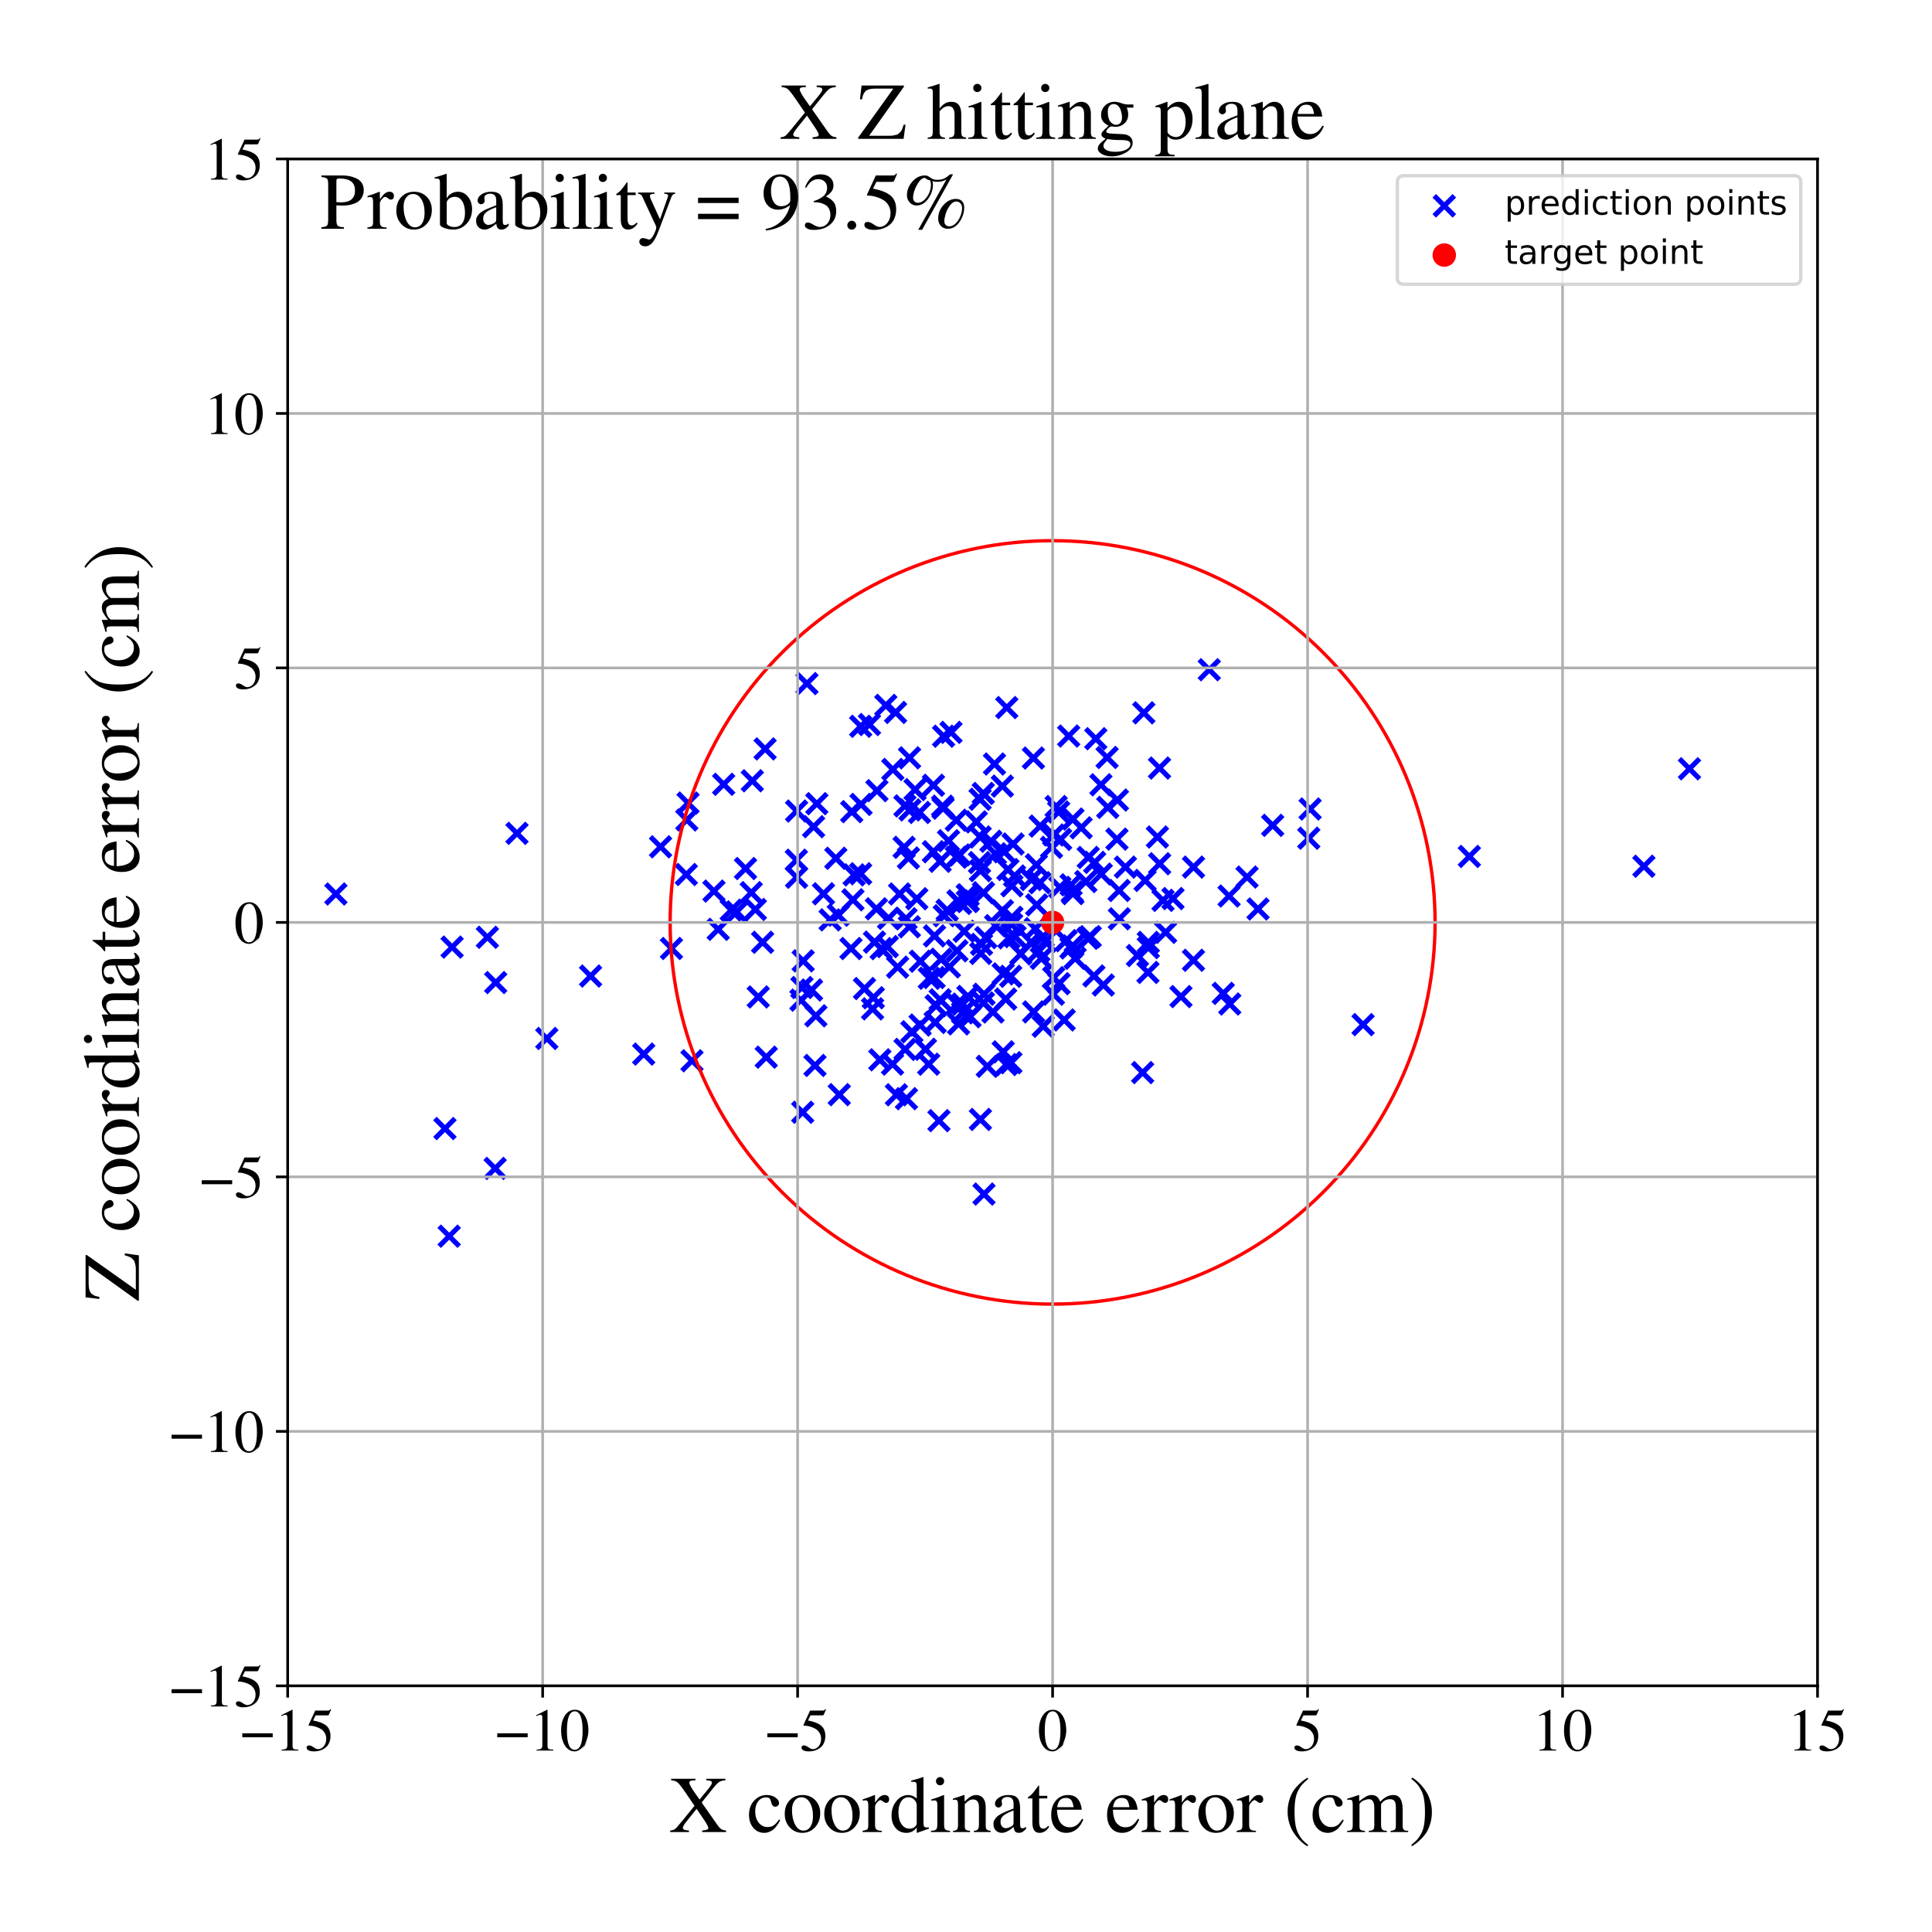 <?xml version="1.0" encoding="utf-8" standalone="no"?>
<!DOCTYPE svg PUBLIC "-//W3C//DTD SVG 1.1//EN"
  "http://www.w3.org/Graphics/SVG/1.1/DTD/svg11.dtd">
<!-- Created with matplotlib (https://matplotlib.org/) -->
<svg height="576pt" version="1.1" viewBox="0 0 576 576" width="576pt" xmlns="http://www.w3.org/2000/svg" xmlns:xlink="http://www.w3.org/1999/xlink">
 <defs>
  <style type="text/css">
*{stroke-linecap:butt;stroke-linejoin:round;}
  </style>
 </defs>
 <g id="figure_1">
  <g id="patch_1">
   <path d="M 0 576 
L 576 576 
L 576 0 
L 0 0 
z
" style="fill:#ffffff;"/>
  </g>
  <g id="axes_1">
   <g id="patch_2">
    <path d="M 85.766 502.609 
L 541.875 502.609 
L 541.875 47.391 
L 85.766 47.391 
z
" style="fill:#ffffff;"/>
   </g>
   <g id="PathCollection_1">
    <defs>
     <path d="M -3 3 
L 3 -3 
M -3 -3 
L 3 3 
" id="m3686a6a292" style="stroke:#0000ff;stroke-width:1.5;"/>
    </defs>
    <g clip-path="url(#pefffa8be20)">
     <use style="fill:#0000ff;stroke:#0000ff;stroke-width:1.5;" x="228.448" xlink:href="#m3686a6a292" y="315.185"/>
     <use style="fill:#0000ff;stroke:#0000ff;stroke-width:1.5;" x="299.824" xlink:href="#m3686a6a292" y="297.843"/>
     <use style="fill:#0000ff;stroke:#0000ff;stroke-width:1.5;" x="163.023" xlink:href="#m3686a6a292" y="309.607"/>
     <use style="fill:#0000ff;stroke:#0000ff;stroke-width:1.5;" x="316.205" xlink:href="#m3686a6a292" y="250.255"/>
     <use style="fill:#0000ff;stroke:#0000ff;stroke-width:1.5;" x="315.744" xlink:href="#m3686a6a292" y="293.271"/>
     <use style="fill:#0000ff;stroke:#0000ff;stroke-width:1.5;" x="293.923" xlink:href="#m3686a6a292" y="279.543"/>
     <use style="fill:#0000ff;stroke:#0000ff;stroke-width:1.5;" x="375.064" xlink:href="#m3686a6a292" y="271"/>
     <use style="fill:#0000ff;stroke:#0000ff;stroke-width:1.5;" x="503.693" xlink:href="#m3686a6a292" y="229.203"/>
     <use style="fill:#0000ff;stroke:#0000ff;stroke-width:1.5;" x="269.782" xlink:href="#m3686a6a292" y="240.268"/>
     <use style="fill:#0000ff;stroke:#0000ff;stroke-width:1.5;" x="319.339" xlink:href="#m3686a6a292" y="263.794"/>
     <use style="fill:#0000ff;stroke:#0000ff;stroke-width:1.5;" x="288.381" xlink:href="#m3686a6a292" y="266.814"/>
     <use style="fill:#0000ff;stroke:#0000ff;stroke-width:1.5;" x="349.709" xlink:href="#m3686a6a292" y="267.893"/>
     <use style="fill:#0000ff;stroke:#0000ff;stroke-width:1.5;" x="314.054" xlink:href="#m3686a6a292" y="296.414"/>
     <use style="fill:#0000ff;stroke:#0000ff;stroke-width:1.5;" x="205.13" xlink:href="#m3686a6a292" y="239.422"/>
     <use style="fill:#0000ff;stroke:#0000ff;stroke-width:1.5;" x="366.433" xlink:href="#m3686a6a292" y="267.133"/>
     <use style="fill:#0000ff;stroke:#0000ff;stroke-width:1.5;" x="237.497" xlink:href="#m3686a6a292" y="241.805"/>
     <use style="fill:#0000ff;stroke:#0000ff;stroke-width:1.5;" x="288.42" xlink:href="#m3686a6a292" y="268.767"/>
     <use style="fill:#0000ff;stroke:#0000ff;stroke-width:1.5;" x="204.614" xlink:href="#m3686a6a292" y="260.723"/>
     <use style="fill:#0000ff;stroke:#0000ff;stroke-width:1.5;" x="239.084" xlink:href="#m3686a6a292" y="294.416"/>
     <use style="fill:#0000ff;stroke:#0000ff;stroke-width:1.5;" x="301.329" xlink:href="#m3686a6a292" y="291.084"/>
     <use style="fill:#0000ff;stroke:#0000ff;stroke-width:1.5;" x="294.353" xlink:href="#m3686a6a292" y="317.913"/>
     <use style="fill:#0000ff;stroke:#0000ff;stroke-width:1.5;" x="379.428" xlink:href="#m3686a6a292" y="246.071"/>
     <use style="fill:#0000ff;stroke:#0000ff;stroke-width:1.5;" x="301.386" xlink:href="#m3686a6a292" y="316.832"/>
     <use style="fill:#0000ff;stroke:#0000ff;stroke-width:1.5;" x="260.717" xlink:href="#m3686a6a292" y="280.874"/>
     <use style="fill:#0000ff;stroke:#0000ff;stroke-width:1.5;" x="269.548" xlink:href="#m3686a6a292" y="252.618"/>
     <use style="fill:#0000ff;stroke:#0000ff;stroke-width:1.5;" x="285.117" xlink:href="#m3686a6a292" y="244.541"/>
     <use style="fill:#0000ff;stroke:#0000ff;stroke-width:1.5;" x="271.162" xlink:href="#m3686a6a292" y="225.94"/>
     <use style="fill:#0000ff;stroke:#0000ff;stroke-width:1.5;" x="279.104" xlink:href="#m3686a6a292" y="299.829"/>
     <use style="fill:#0000ff;stroke:#0000ff;stroke-width:1.5;" x="280.282" xlink:href="#m3686a6a292" y="256.778"/>
     <use style="fill:#0000ff;stroke:#0000ff;stroke-width:1.5;" x="228.104" xlink:href="#m3686a6a292" y="223.279"/>
     <use style="fill:#0000ff;stroke:#0000ff;stroke-width:1.5;" x="328.23" xlink:href="#m3686a6a292" y="233.977"/>
     <use style="fill:#0000ff;stroke:#0000ff;stroke-width:1.5;" x="317.272" xlink:href="#m3686a6a292" y="304.088"/>
     <use style="fill:#0000ff;stroke:#0000ff;stroke-width:1.5;" x="264.534" xlink:href="#m3686a6a292" y="282.214"/>
     <use style="fill:#0000ff;stroke:#0000ff;stroke-width:1.5;" x="268.203" xlink:href="#m3686a6a292" y="266.526"/>
     <use style="fill:#0000ff;stroke:#0000ff;stroke-width:1.5;" x="308.982" xlink:href="#m3686a6a292" y="257.832"/>
     <use style="fill:#0000ff;stroke:#0000ff;stroke-width:1.5;" x="292.22" xlink:href="#m3686a6a292" y="249.541"/>
     <use style="fill:#0000ff;stroke:#0000ff;stroke-width:1.5;" x="341.009" xlink:href="#m3686a6a292" y="212.52"/>
     <use style="fill:#0000ff;stroke:#0000ff;stroke-width:1.5;" x="346.741" xlink:href="#m3686a6a292" y="268.434"/>
     <use style="fill:#0000ff;stroke:#0000ff;stroke-width:1.5;" x="339.116" xlink:href="#m3686a6a292" y="284.88"/>
     <use style="fill:#0000ff;stroke:#0000ff;stroke-width:1.5;" x="355.817" xlink:href="#m3686a6a292" y="286.294"/>
     <use style="fill:#0000ff;stroke:#0000ff;stroke-width:1.5;" x="256.584" xlink:href="#m3686a6a292" y="260.493"/>
     <use style="fill:#0000ff;stroke:#0000ff;stroke-width:1.5;" x="307.423" xlink:href="#m3686a6a292" y="280.899"/>
     <use style="fill:#0000ff;stroke:#0000ff;stroke-width:1.5;" x="243.238" xlink:href="#m3686a6a292" y="302.852"/>
     <use style="fill:#0000ff;stroke:#0000ff;stroke-width:1.5;" x="355.828" xlink:href="#m3686a6a292" y="258.513"/>
     <use style="fill:#0000ff;stroke:#0000ff;stroke-width:1.5;" x="319.864" xlink:href="#m3686a6a292" y="266.416"/>
     <use style="fill:#0000ff;stroke:#0000ff;stroke-width:1.5;" x="274.317" xlink:href="#m3686a6a292" y="305.603"/>
     <use style="fill:#0000ff;stroke:#0000ff;stroke-width:1.5;" x="302.62" xlink:href="#m3686a6a292" y="279.232"/>
     <use style="fill:#0000ff;stroke:#0000ff;stroke-width:1.5;" x="352.091" xlink:href="#m3686a6a292" y="297.116"/>
     <use style="fill:#0000ff;stroke:#0000ff;stroke-width:1.5;" x="296.775" xlink:href="#m3686a6a292" y="254.546"/>
     <use style="fill:#0000ff;stroke:#0000ff;stroke-width:1.5;" x="260.147" xlink:href="#m3686a6a292" y="300.778"/>
     <use style="fill:#0000ff;stroke:#0000ff;stroke-width:1.5;" x="239.318" xlink:href="#m3686a6a292" y="331.602"/>
     <use style="fill:#0000ff;stroke:#0000ff;stroke-width:1.5;" x="271.116" xlink:href="#m3686a6a292" y="276.31"/>
     <use style="fill:#0000ff;stroke:#0000ff;stroke-width:1.5;" x="301.602" xlink:href="#m3686a6a292" y="275.626"/>
     <use style="fill:#0000ff;stroke:#0000ff;stroke-width:1.5;" x="293.179" xlink:href="#m3686a6a292" y="299.016"/>
     <use style="fill:#0000ff;stroke:#0000ff;stroke-width:1.5;" x="275.907" xlink:href="#m3686a6a292" y="312.813"/>
     <use style="fill:#0000ff;stroke:#0000ff;stroke-width:1.5;" x="318.619" xlink:href="#m3686a6a292" y="219.44"/>
     <use style="fill:#0000ff;stroke:#0000ff;stroke-width:1.5;" x="264.092" xlink:href="#m3686a6a292" y="210.296"/>
     <use style="fill:#0000ff;stroke:#0000ff;stroke-width:1.5;" x="342.243" xlink:href="#m3686a6a292" y="289.916"/>
     <use style="fill:#0000ff;stroke:#0000ff;stroke-width:1.5;" x="288.692" xlink:href="#m3686a6a292" y="268.547"/>
     <use style="fill:#0000ff;stroke:#0000ff;stroke-width:1.5;" x="296.491" xlink:href="#m3686a6a292" y="227.782"/>
     <use style="fill:#0000ff;stroke:#0000ff;stroke-width:1.5;" x="325.053" xlink:href="#m3686a6a292" y="279.264"/>
     <use style="fill:#0000ff;stroke:#0000ff;stroke-width:1.5;" x="298.843" xlink:href="#m3686a6a292" y="234.371"/>
     <use style="fill:#0000ff;stroke:#0000ff;stroke-width:1.5;" x="200.186" xlink:href="#m3686a6a292" y="282.773"/>
     <use style="fill:#0000ff;stroke:#0000ff;stroke-width:1.5;" x="147.791" xlink:href="#m3686a6a292" y="292.939"/>
     <use style="fill:#0000ff;stroke:#0000ff;stroke-width:1.5;" x="262.715" xlink:href="#m3686a6a292" y="282.817"/>
     <use style="fill:#0000ff;stroke:#0000ff;stroke-width:1.5;" x="293.219" xlink:href="#m3686a6a292" y="266.16"/>
     <use style="fill:#0000ff;stroke:#0000ff;stroke-width:1.5;" x="227.361" xlink:href="#m3686a6a292" y="280.93"/>
     <use style="fill:#0000ff;stroke:#0000ff;stroke-width:1.5;" x="342.354" xlink:href="#m3686a6a292" y="282.527"/>
     <use style="fill:#0000ff;stroke:#0000ff;stroke-width:1.5;" x="299.372" xlink:href="#m3686a6a292" y="253.942"/>
     <use style="fill:#0000ff;stroke:#0000ff;stroke-width:1.5;" x="315.976" xlink:href="#m3686a6a292" y="264.551"/>
     <use style="fill:#0000ff;stroke:#0000ff;stroke-width:1.5;" x="286.999" xlink:href="#m3686a6a292" y="299.358"/>
     <use style="fill:#0000ff;stroke:#0000ff;stroke-width:1.5;" x="278.282" xlink:href="#m3686a6a292" y="253.929"/>
     <use style="fill:#0000ff;stroke:#0000ff;stroke-width:1.5;" x="300.155" xlink:href="#m3686a6a292" y="210.952"/>
     <use style="fill:#0000ff;stroke:#0000ff;stroke-width:1.5;" x="154.132" xlink:href="#m3686a6a292" y="248.45"/>
     <use style="fill:#0000ff;stroke:#0000ff;stroke-width:1.5;" x="347.507" xlink:href="#m3686a6a292" y="277.97"/>
     <use style="fill:#0000ff;stroke:#0000ff;stroke-width:1.5;" x="278.806" xlink:href="#m3686a6a292" y="304.827"/>
     <use style="fill:#0000ff;stroke:#0000ff;stroke-width:1.5;" x="270.841" xlink:href="#m3686a6a292" y="255.795"/>
     <use style="fill:#0000ff;stroke:#0000ff;stroke-width:1.5;" x="281.524" xlink:href="#m3686a6a292" y="273.006"/>
     <use style="fill:#0000ff;stroke:#0000ff;stroke-width:1.5;" x="333.731" xlink:href="#m3686a6a292" y="273.927"/>
     <use style="fill:#0000ff;stroke:#0000ff;stroke-width:1.5;" x="311.024" xlink:href="#m3686a6a292" y="305.976"/>
     <use style="fill:#0000ff;stroke:#0000ff;stroke-width:1.5;" x="324.319" xlink:href="#m3686a6a292" y="279.742"/>
     <use style="fill:#0000ff;stroke:#0000ff;stroke-width:1.5;" x="283.044" xlink:href="#m3686a6a292" y="288.267"/>
     <use style="fill:#0000ff;stroke:#0000ff;stroke-width:1.5;" x="314.148" xlink:href="#m3686a6a292" y="248.941"/>
     <use style="fill:#0000ff;stroke:#0000ff;stroke-width:1.5;" x="286.387" xlink:href="#m3686a6a292" y="269.333"/>
     <use style="fill:#0000ff;stroke:#0000ff;stroke-width:1.5;" x="333.14" xlink:href="#m3686a6a292" y="238.525"/>
     <use style="fill:#0000ff;stroke:#0000ff;stroke-width:1.5;" x="292.399" xlink:href="#m3686a6a292" y="284.242"/>
     <use style="fill:#0000ff;stroke:#0000ff;stroke-width:1.5;" x="261.441" xlink:href="#m3686a6a292" y="235.722"/>
     <use style="fill:#0000ff;stroke:#0000ff;stroke-width:1.5;" x="328.946" xlink:href="#m3686a6a292" y="293.669"/>
     <use style="fill:#0000ff;stroke:#0000ff;stroke-width:1.5;" x="300.785" xlink:href="#m3686a6a292" y="279.611"/>
     <use style="fill:#0000ff;stroke:#0000ff;stroke-width:1.5;" x="264.91" xlink:href="#m3686a6a292" y="273.781"/>
     <use style="fill:#0000ff;stroke:#0000ff;stroke-width:1.5;" x="242.979" xlink:href="#m3686a6a292" y="317.649"/>
     <use style="fill:#0000ff;stroke:#0000ff;stroke-width:1.5;" x="261.284" xlink:href="#m3686a6a292" y="270.948"/>
     <use style="fill:#0000ff;stroke:#0000ff;stroke-width:1.5;" x="309.72" xlink:href="#m3686a6a292" y="283.533"/>
     <use style="fill:#0000ff;stroke:#0000ff;stroke-width:1.5;" x="314.881" xlink:href="#m3686a6a292" y="240.455"/>
     <use style="fill:#0000ff;stroke:#0000ff;stroke-width:1.5;" x="301.691" xlink:href="#m3686a6a292" y="273.492"/>
     <use style="fill:#0000ff;stroke:#0000ff;stroke-width:1.5;" x="204.764" xlink:href="#m3686a6a292" y="244.458"/>
     <use style="fill:#0000ff;stroke:#0000ff;stroke-width:1.5;" x="269.826" xlink:href="#m3686a6a292" y="312.856"/>
     <use style="fill:#0000ff;stroke:#0000ff;stroke-width:1.5;" x="147.623" xlink:href="#m3686a6a292" y="348.344"/>
     <use style="fill:#0000ff;stroke:#0000ff;stroke-width:1.5;" x="274.394" xlink:href="#m3686a6a292" y="286.575"/>
     <use style="fill:#0000ff;stroke:#0000ff;stroke-width:1.5;" x="257.742" xlink:href="#m3686a6a292" y="294.725"/>
     <use style="fill:#0000ff;stroke:#0000ff;stroke-width:1.5;" x="390.589" xlink:href="#m3686a6a292" y="241.19"/>
     <use style="fill:#0000ff;stroke:#0000ff;stroke-width:1.5;" x="319.876" xlink:href="#m3686a6a292" y="244.19"/>
     <use style="fill:#0000ff;stroke:#0000ff;stroke-width:1.5;" x="292.626" xlink:href="#m3686a6a292" y="281.551"/>
     <use style="fill:#0000ff;stroke:#0000ff;stroke-width:1.5;" x="292.287" xlink:href="#m3686a6a292" y="259.564"/>
     <use style="fill:#0000ff;stroke:#0000ff;stroke-width:1.5;" x="333.002" xlink:href="#m3686a6a292" y="250.173"/>
     <use style="fill:#0000ff;stroke:#0000ff;stroke-width:1.5;" x="274.134" xlink:href="#m3686a6a292" y="242.221"/>
     <use style="fill:#0000ff;stroke:#0000ff;stroke-width:1.5;" x="298.848" xlink:href="#m3686a6a292" y="271.515"/>
     <use style="fill:#0000ff;stroke:#0000ff;stroke-width:1.5;" x="313.49" xlink:href="#m3686a6a292" y="252.621"/>
     <use style="fill:#0000ff;stroke:#0000ff;stroke-width:1.5;" x="254.649" xlink:href="#m3686a6a292" y="260.834"/>
     <use style="fill:#0000ff;stroke:#0000ff;stroke-width:1.5;" x="281.176" xlink:href="#m3686a6a292" y="240.952"/>
     <use style="fill:#0000ff;stroke:#0000ff;stroke-width:1.5;" x="242.561" xlink:href="#m3686a6a292" y="246.469"/>
     <use style="fill:#0000ff;stroke:#0000ff;stroke-width:1.5;" x="266.185" xlink:href="#m3686a6a292" y="229.399"/>
     <use style="fill:#0000ff;stroke:#0000ff;stroke-width:1.5;" x="406.381" xlink:href="#m3686a6a292" y="305.479"/>
     <use style="fill:#0000ff;stroke:#0000ff;stroke-width:1.5;" x="266.999" xlink:href="#m3686a6a292" y="212.404"/>
     <use style="fill:#0000ff;stroke:#0000ff;stroke-width:1.5;" x="282.376" xlink:href="#m3686a6a292" y="271.372"/>
     <use style="fill:#0000ff;stroke:#0000ff;stroke-width:1.5;" x="224.293" xlink:href="#m3686a6a292" y="232.779"/>
     <use style="fill:#0000ff;stroke:#0000ff;stroke-width:1.5;" x="132.652" xlink:href="#m3686a6a292" y="336.464"/>
     <use style="fill:#0000ff;stroke:#0000ff;stroke-width:1.5;" x="330.262" xlink:href="#m3686a6a292" y="240.707"/>
     <use style="fill:#0000ff;stroke:#0000ff;stroke-width:1.5;" x="280.298" xlink:href="#m3686a6a292" y="298.07"/>
     <use style="fill:#0000ff;stroke:#0000ff;stroke-width:1.5;" x="215.751" xlink:href="#m3686a6a292" y="233.83"/>
     <use style="fill:#0000ff;stroke:#0000ff;stroke-width:1.5;" x="278.48" xlink:href="#m3686a6a292" y="291.435"/>
     <use style="fill:#0000ff;stroke:#0000ff;stroke-width:1.5;" x="300.025" xlink:href="#m3686a6a292" y="317.377"/>
     <use style="fill:#0000ff;stroke:#0000ff;stroke-width:1.5;" x="287.459" xlink:href="#m3686a6a292" y="277.644"/>
     <use style="fill:#0000ff;stroke:#0000ff;stroke-width:1.5;" x="240.577" xlink:href="#m3686a6a292" y="203.797"/>
     <use style="fill:#0000ff;stroke:#0000ff;stroke-width:1.5;" x="307.491" xlink:href="#m3686a6a292" y="262.232"/>
     <use style="fill:#0000ff;stroke:#0000ff;stroke-width:1.5;" x="326.698" xlink:href="#m3686a6a292" y="220.24"/>
     <use style="fill:#0000ff;stroke:#0000ff;stroke-width:1.5;" x="225.198" xlink:href="#m3686a6a292" y="271.142"/>
     <use style="fill:#0000ff;stroke:#0000ff;stroke-width:1.5;" x="237.423" xlink:href="#m3686a6a292" y="256.459"/>
     <use style="fill:#0000ff;stroke:#0000ff;stroke-width:1.5;" x="320.54" xlink:href="#m3686a6a292" y="285.705"/>
     <use style="fill:#0000ff;stroke:#0000ff;stroke-width:1.5;" x="253.709" xlink:href="#m3686a6a292" y="282.786"/>
     <use style="fill:#0000ff;stroke:#0000ff;stroke-width:1.5;" x="259.217" xlink:href="#m3686a6a292" y="216.01"/>
     <use style="fill:#0000ff;stroke:#0000ff;stroke-width:1.5;" x="100.142" xlink:href="#m3686a6a292" y="266.526"/>
     <use style="fill:#0000ff;stroke:#0000ff;stroke-width:1.5;" x="300.493" xlink:href="#m3686a6a292" y="259.238"/>
     <use style="fill:#0000ff;stroke:#0000ff;stroke-width:1.5;" x="281.316" xlink:href="#m3686a6a292" y="219.492"/>
     <use style="fill:#0000ff;stroke:#0000ff;stroke-width:1.5;" x="291.065" xlink:href="#m3686a6a292" y="245.03"/>
     <use style="fill:#0000ff;stroke:#0000ff;stroke-width:1.5;" x="134.788" xlink:href="#m3686a6a292" y="282.364"/>
     <use style="fill:#0000ff;stroke:#0000ff;stroke-width:1.5;" x="277.059" xlink:href="#m3686a6a292" y="291.654"/>
     <use style="fill:#0000ff;stroke:#0000ff;stroke-width:1.5;" x="326.133" xlink:href="#m3686a6a292" y="290.969"/>
     <use style="fill:#0000ff;stroke:#0000ff;stroke-width:1.5;" x="245.515" xlink:href="#m3686a6a292" y="266.469"/>
     <use style="fill:#0000ff;stroke:#0000ff;stroke-width:1.5;" x="256.599" xlink:href="#m3686a6a292" y="216.535"/>
     <use style="fill:#0000ff;stroke:#0000ff;stroke-width:1.5;" x="145.306" xlink:href="#m3686a6a292" y="279.438"/>
     <use style="fill:#0000ff;stroke:#0000ff;stroke-width:1.5;" x="340.661" xlink:href="#m3686a6a292" y="319.774"/>
     <use style="fill:#0000ff;stroke:#0000ff;stroke-width:1.5;" x="176.076" xlink:href="#m3686a6a292" y="290.995"/>
     <use style="fill:#0000ff;stroke:#0000ff;stroke-width:1.5;" x="247.491" xlink:href="#m3686a6a292" y="274.245"/>
     <use style="fill:#0000ff;stroke:#0000ff;stroke-width:1.5;" x="293.36" xlink:href="#m3686a6a292" y="355.998"/>
     <use style="fill:#0000ff;stroke:#0000ff;stroke-width:1.5;" x="302.475" xlink:href="#m3686a6a292" y="261.169"/>
     <use style="fill:#0000ff;stroke:#0000ff;stroke-width:1.5;" x="371.786" xlink:href="#m3686a6a292" y="261.491"/>
     <use style="fill:#0000ff;stroke:#0000ff;stroke-width:1.5;" x="366.635" xlink:href="#m3686a6a292" y="299.331"/>
     <use style="fill:#0000ff;stroke:#0000ff;stroke-width:1.5;" x="310.1" xlink:href="#m3686a6a292" y="246.292"/>
     <use style="fill:#0000ff;stroke:#0000ff;stroke-width:1.5;" x="222.266" xlink:href="#m3686a6a292" y="258.939"/>
     <use style="fill:#0000ff;stroke:#0000ff;stroke-width:1.5;" x="250.22" xlink:href="#m3686a6a292" y="326.351"/>
     <use style="fill:#0000ff;stroke:#0000ff;stroke-width:1.5;" x="206.306" xlink:href="#m3686a6a292" y="316.259"/>
     <use style="fill:#0000ff;stroke:#0000ff;stroke-width:1.5;" x="301.682" xlink:href="#m3686a6a292" y="264.088"/>
     <use style="fill:#0000ff;stroke:#0000ff;stroke-width:1.5;" x="285.117" xlink:href="#m3686a6a292" y="255.576"/>
     <use style="fill:#0000ff;stroke:#0000ff;stroke-width:1.5;" x="226.065" xlink:href="#m3686a6a292" y="297.224"/>
     <use style="fill:#0000ff;stroke:#0000ff;stroke-width:1.5;" x="308.097" xlink:href="#m3686a6a292" y="225.997"/>
     <use style="fill:#0000ff;stroke:#0000ff;stroke-width:1.5;" x="286.983" xlink:href="#m3686a6a292" y="301.959"/>
     <use style="fill:#0000ff;stroke:#0000ff;stroke-width:1.5;" x="273.329" xlink:href="#m3686a6a292" y="267.944"/>
     <use style="fill:#0000ff;stroke:#0000ff;stroke-width:1.5;" x="278.304" xlink:href="#m3686a6a292" y="234.121"/>
     <use style="fill:#0000ff;stroke:#0000ff;stroke-width:1.5;" x="490.098" xlink:href="#m3686a6a292" y="258.259"/>
     <use style="fill:#0000ff;stroke:#0000ff;stroke-width:1.5;" x="238.785" xlink:href="#m3686a6a292" y="298.178"/>
     <use style="fill:#0000ff;stroke:#0000ff;stroke-width:1.5;" x="319.283" xlink:href="#m3686a6a292" y="282.621"/>
     <use style="fill:#0000ff;stroke:#0000ff;stroke-width:1.5;" x="243.532" xlink:href="#m3686a6a292" y="239.603"/>
     <use style="fill:#0000ff;stroke:#0000ff;stroke-width:1.5;" x="282.794" xlink:href="#m3686a6a292" y="250.652"/>
     <use style="fill:#0000ff;stroke:#0000ff;stroke-width:1.5;" x="223.977" xlink:href="#m3686a6a292" y="266.124"/>
     <use style="fill:#0000ff;stroke:#0000ff;stroke-width:1.5;" x="288.63" xlink:href="#m3686a6a292" y="266.926"/>
     <use style="fill:#0000ff;stroke:#0000ff;stroke-width:1.5;" x="319.852" xlink:href="#m3686a6a292" y="281.989"/>
     <use style="fill:#0000ff;stroke:#0000ff;stroke-width:1.5;" x="214.129" xlink:href="#m3686a6a292" y="277.066"/>
     <use style="fill:#0000ff;stroke:#0000ff;stroke-width:1.5;" x="196.934" xlink:href="#m3686a6a292" y="252.464"/>
     <use style="fill:#0000ff;stroke:#0000ff;stroke-width:1.5;" x="315.626" xlink:href="#m3686a6a292" y="242.081"/>
     <use style="fill:#0000ff;stroke:#0000ff;stroke-width:1.5;" x="281.022" xlink:href="#m3686a6a292" y="240.352"/>
     <use style="fill:#0000ff;stroke:#0000ff;stroke-width:1.5;" x="218.001" xlink:href="#m3686a6a292" y="271.346"/>
     <use style="fill:#0000ff;stroke:#0000ff;stroke-width:1.5;" x="267.609" xlink:href="#m3686a6a292" y="288.341"/>
     <use style="fill:#0000ff;stroke:#0000ff;stroke-width:1.5;" x="267.25" xlink:href="#m3686a6a292" y="326.396"/>
     <use style="fill:#0000ff;stroke:#0000ff;stroke-width:1.5;" x="292.296" xlink:href="#m3686a6a292" y="333.74"/>
     <use style="fill:#0000ff;stroke:#0000ff;stroke-width:1.5;" x="219.629" xlink:href="#m3686a6a292" y="271.869"/>
     <use style="fill:#0000ff;stroke:#0000ff;stroke-width:1.5;" x="293.145" xlink:href="#m3686a6a292" y="236.557"/>
     <use style="fill:#0000ff;stroke:#0000ff;stroke-width:1.5;" x="285.36" xlink:href="#m3686a6a292" y="299.363"/>
     <use style="fill:#0000ff;stroke:#0000ff;stroke-width:1.5;" x="302.03" xlink:href="#m3686a6a292" y="251.632"/>
     <use style="fill:#0000ff;stroke:#0000ff;stroke-width:1.5;" x="364.703" xlink:href="#m3686a6a292" y="296.167"/>
     <use style="fill:#0000ff;stroke:#0000ff;stroke-width:1.5;" x="253.93" xlink:href="#m3686a6a292" y="241.979"/>
     <use style="fill:#0000ff;stroke:#0000ff;stroke-width:1.5;" x="285.291" xlink:href="#m3686a6a292" y="283.464"/>
     <use style="fill:#0000ff;stroke:#0000ff;stroke-width:1.5;" x="241.941" xlink:href="#m3686a6a292" y="295.156"/>
     <use style="fill:#0000ff;stroke:#0000ff;stroke-width:1.5;" x="279.94" xlink:href="#m3686a6a292" y="334.103"/>
     <use style="fill:#0000ff;stroke:#0000ff;stroke-width:1.5;" x="133.922" xlink:href="#m3686a6a292" y="368.551"/>
     <use style="fill:#0000ff;stroke:#0000ff;stroke-width:1.5;" x="254.291" xlink:href="#m3686a6a292" y="268.259"/>
     <use style="fill:#0000ff;stroke:#0000ff;stroke-width:1.5;" x="296.055" xlink:href="#m3686a6a292" y="301.708"/>
     <use style="fill:#0000ff;stroke:#0000ff;stroke-width:1.5;" x="341.394" xlink:href="#m3686a6a292" y="262.483"/>
     <use style="fill:#0000ff;stroke:#0000ff;stroke-width:1.5;" x="237.486" xlink:href="#m3686a6a292" y="261.545"/>
     <use style="fill:#0000ff;stroke:#0000ff;stroke-width:1.5;" x="260.36" xlink:href="#m3686a6a292" y="297.462"/>
     <use style="fill:#0000ff;stroke:#0000ff;stroke-width:1.5;" x="212.856" xlink:href="#m3686a6a292" y="265.665"/>
     <use style="fill:#0000ff;stroke:#0000ff;stroke-width:1.5;" x="239.452" xlink:href="#m3686a6a292" y="286.467"/>
     <use style="fill:#0000ff;stroke:#0000ff;stroke-width:1.5;" x="324.441" xlink:href="#m3686a6a292" y="255.633"/>
     <use style="fill:#0000ff;stroke:#0000ff;stroke-width:1.5;" x="360.53" xlink:href="#m3686a6a292" y="199.667"/>
     <use style="fill:#0000ff;stroke:#0000ff;stroke-width:1.5;" x="304.328" xlink:href="#m3686a6a292" y="284.404"/>
     <use style="fill:#0000ff;stroke:#0000ff;stroke-width:1.5;" x="317.842" xlink:href="#m3686a6a292" y="280.445"/>
     <use style="fill:#0000ff;stroke:#0000ff;stroke-width:1.5;" x="283.519" xlink:href="#m3686a6a292" y="218.342"/>
     <use style="fill:#0000ff;stroke:#0000ff;stroke-width:1.5;" x="272.814" xlink:href="#m3686a6a292" y="235.414"/>
     <use style="fill:#0000ff;stroke:#0000ff;stroke-width:1.5;" x="270.111" xlink:href="#m3686a6a292" y="273.912"/>
     <use style="fill:#0000ff;stroke:#0000ff;stroke-width:1.5;" x="314.14" xlink:href="#m3686a6a292" y="291.474"/>
     <use style="fill:#0000ff;stroke:#0000ff;stroke-width:1.5;" x="308.156" xlink:href="#m3686a6a292" y="301.684"/>
     <use style="fill:#0000ff;stroke:#0000ff;stroke-width:1.5;" x="289.198" xlink:href="#m3686a6a292" y="303.116"/>
     <use style="fill:#0000ff;stroke:#0000ff;stroke-width:1.5;" x="345.732" xlink:href="#m3686a6a292" y="257.516"/>
     <use style="fill:#0000ff;stroke:#0000ff;stroke-width:1.5;" x="271.286" xlink:href="#m3686a6a292" y="241.466"/>
     <use style="fill:#0000ff;stroke:#0000ff;stroke-width:1.5;" x="285.786" xlink:href="#m3686a6a292" y="305.256"/>
     <use style="fill:#0000ff;stroke:#0000ff;stroke-width:1.5;" x="271.867" xlink:href="#m3686a6a292" y="307.607"/>
     <use style="fill:#0000ff;stroke:#0000ff;stroke-width:1.5;" x="311.654" xlink:href="#m3686a6a292" y="280.75"/>
     <use style="fill:#0000ff;stroke:#0000ff;stroke-width:1.5;" x="286.09" xlink:href="#m3686a6a292" y="254.907"/>
     <use style="fill:#0000ff;stroke:#0000ff;stroke-width:1.5;" x="326.37" xlink:href="#m3686a6a292" y="257.098"/>
     <use style="fill:#0000ff;stroke:#0000ff;stroke-width:1.5;" x="295.422" xlink:href="#m3686a6a292" y="250.812"/>
     <use style="fill:#0000ff;stroke:#0000ff;stroke-width:1.5;" x="345.694" xlink:href="#m3686a6a292" y="228.982"/>
     <use style="fill:#0000ff;stroke:#0000ff;stroke-width:1.5;" x="280.578" xlink:href="#m3686a6a292" y="285.972"/>
     <use style="fill:#0000ff;stroke:#0000ff;stroke-width:1.5;" x="322.318" xlink:href="#m3686a6a292" y="246.803"/>
     <use style="fill:#0000ff;stroke:#0000ff;stroke-width:1.5;" x="270.246" xlink:href="#m3686a6a292" y="327.557"/>
     <use style="fill:#0000ff;stroke:#0000ff;stroke-width:1.5;" x="292.2" xlink:href="#m3686a6a292" y="238.288"/>
     <use style="fill:#0000ff;stroke:#0000ff;stroke-width:1.5;" x="-1" xlink:href="#m3686a6a292" y="351.844"/>
     <use style="fill:#0000ff;stroke:#0000ff;stroke-width:1.5;" x="-1" xlink:href="#m3686a6a292" y="356.758"/>
     <use style="fill:#0000ff;stroke:#0000ff;stroke-width:1.5;" x="191.916" xlink:href="#m3686a6a292" y="314.263"/>
     <use style="fill:#0000ff;stroke:#0000ff;stroke-width:1.5;" x="311.031" xlink:href="#m3686a6a292" y="279.22"/>
     <use style="fill:#0000ff;stroke:#0000ff;stroke-width:1.5;" x="345.066" xlink:href="#m3686a6a292" y="249.542"/>
     <use style="fill:#0000ff;stroke:#0000ff;stroke-width:1.5;" x="292.024" xlink:href="#m3686a6a292" y="257.171"/>
     <use style="fill:#0000ff;stroke:#0000ff;stroke-width:1.5;" x="309.076" xlink:href="#m3686a6a292" y="269.776"/>
     <use style="fill:#0000ff;stroke:#0000ff;stroke-width:1.5;" x="390.196" xlink:href="#m3686a6a292" y="249.9"/>
     <use style="fill:#0000ff;stroke:#0000ff;stroke-width:1.5;" x="249.928" xlink:href="#m3686a6a292" y="272.851"/>
     <use style="fill:#0000ff;stroke:#0000ff;stroke-width:1.5;" x="249.192" xlink:href="#m3686a6a292" y="255.882"/>
     <use style="fill:#0000ff;stroke:#0000ff;stroke-width:1.5;" x="285.609" xlink:href="#m3686a6a292" y="268.577"/>
     <use style="fill:#0000ff;stroke:#0000ff;stroke-width:1.5;" x="266.097" xlink:href="#m3686a6a292" y="317.254"/>
     <use style="fill:#0000ff;stroke:#0000ff;stroke-width:1.5;" x="310.451" xlink:href="#m3686a6a292" y="285.727"/>
     <use style="fill:#0000ff;stroke:#0000ff;stroke-width:1.5;" x="319.673" xlink:href="#m3686a6a292" y="265.915"/>
     <use style="fill:#0000ff;stroke:#0000ff;stroke-width:1.5;" x="438.068" xlink:href="#m3686a6a292" y="255.335"/>
     <use style="fill:#0000ff;stroke:#0000ff;stroke-width:1.5;" x="299.093" xlink:href="#m3686a6a292" y="290.361"/>
     <use style="fill:#0000ff;stroke:#0000ff;stroke-width:1.5;" x="299.095" xlink:href="#m3686a6a292" y="313.598"/>
     <use style="fill:#0000ff;stroke:#0000ff;stroke-width:1.5;" x="342.353" xlink:href="#m3686a6a292" y="280.957"/>
     <use style="fill:#0000ff;stroke:#0000ff;stroke-width:1.5;" x="296.834" xlink:href="#m3686a6a292" y="275.971"/>
     <use style="fill:#0000ff;stroke:#0000ff;stroke-width:1.5;" x="333.657" xlink:href="#m3686a6a292" y="265.485"/>
     <use style="fill:#0000ff;stroke:#0000ff;stroke-width:1.5;" x="256.708" xlink:href="#m3686a6a292" y="239.817"/>
     <use style="fill:#0000ff;stroke:#0000ff;stroke-width:1.5;" x="308.655" xlink:href="#m3686a6a292" y="276.873"/>
     <use style="fill:#0000ff;stroke:#0000ff;stroke-width:1.5;" x="288.562" xlink:href="#m3686a6a292" y="297.071"/>
     <use style="fill:#0000ff;stroke:#0000ff;stroke-width:1.5;" x="276.881" xlink:href="#m3686a6a292" y="317.271"/>
     <use style="fill:#0000ff;stroke:#0000ff;stroke-width:1.5;" x="262.318" xlink:href="#m3686a6a292" y="315.971"/>
     <use style="fill:#0000ff;stroke:#0000ff;stroke-width:1.5;" x="293.366" xlink:href="#m3686a6a292" y="296.428"/>
     <use style="fill:#0000ff;stroke:#0000ff;stroke-width:1.5;" x="278.606" xlink:href="#m3686a6a292" y="279.025"/>
     <use style="fill:#0000ff;stroke:#0000ff;stroke-width:1.5;" x="323.723" xlink:href="#m3686a6a292" y="262.823"/>
     <use style="fill:#0000ff;stroke:#0000ff;stroke-width:1.5;" x="328.33" xlink:href="#m3686a6a292" y="260.601"/>
     <use style="fill:#0000ff;stroke:#0000ff;stroke-width:1.5;" x="330.063" xlink:href="#m3686a6a292" y="225.822"/>
     <use style="fill:#0000ff;stroke:#0000ff;stroke-width:1.5;" x="310.038" xlink:href="#m3686a6a292" y="263.177"/>
     <use style="fill:#0000ff;stroke:#0000ff;stroke-width:1.5;" x="335.526" xlink:href="#m3686a6a292" y="258.519"/>
    </g>
   </g>
   <g id="PathCollection_2">
    <defs>
     <path d="M 0 3 
C 0.796 3 1.559 2.684 2.121 2.121 
C 2.684 1.559 3 0.796 3 0 
C 3 -0.796 2.684 -1.559 2.121 -2.121 
C 1.559 -2.684 0.796 -3 0 -3 
C -0.796 -3 -1.559 -2.684 -2.121 -2.121 
C -2.684 -1.559 -3 -0.796 -3 0 
C -3 0.796 -2.684 1.559 -2.121 2.121 
C -1.559 2.684 -0.796 3 0 3 
z
" id="m64b7bfebc9" style="stroke:#ff0000;"/>
    </defs>
    <g clip-path="url(#pefffa8be20)">
     <use style="fill:#ff0000;stroke:#ff0000;" x="313.82" xlink:href="#m64b7bfebc9" y="275"/>
    </g>
   </g>
   <g id="patch_3">
    <path clip-path="url(#pefffa8be20)" d="M 313.82 388.805 
C 344.061 388.805 373.067 376.814 394.45 355.472 
C 415.833 334.131 427.848 305.181 427.848 275 
C 427.848 244.819 415.833 215.869 394.45 194.528 
C 373.067 173.186 344.061 161.195 313.82 161.195 
C 283.58 161.195 254.574 173.186 233.191 194.528 
C 211.808 215.869 199.793 244.819 199.793 275 
C 199.793 305.181 211.808 334.131 233.191 355.472 
C 254.574 376.814 283.58 388.805 313.82 388.805 
z
" style="fill:none;stroke:#ff0000;stroke-linejoin:miter;"/>
   </g>
   <g id="matplotlib.axis_1">
    <g id="xtick_1">
     <g id="line2d_1">
      <path clip-path="url(#pefffa8be20)" d="M 85.766 502.609 
L 85.766 47.391 
" style="fill:none;stroke:#b0b0b0;stroke-linecap:square;stroke-width:0.8;"/>
     </g>
     <g id="line2d_2">
      <defs>
       <path d="M 0 0 
L 0 3.5 
" id="m1d0b3d0631" style="stroke:#000000;stroke-width:0.8;"/>
      </defs>
      <g>
       <use style="stroke:#000000;stroke-width:0.8;" x="85.766" xlink:href="#m1d0b3d0631" y="502.609"/>
      </g>
     </g>
     <g id="text_1">
      <!-- −15 -->
      <defs>
       <path d="M 3 22 
L 3 28.594 
L 53.406 28.594 
L 53.406 22 
z
" id="FreeSerif-8722"/>
       <path d="M 18.297 59.297 
Q 16.5 59.297 11.094 57.094 
L 11.094 58.5 
L 29.094 67.594 
L 29.906 67.406 
L 29.906 7.406 
Q 29.906 3.797 31.703 2.688 
Q 33.5 1.594 39.406 1.5 
L 39.406 0 
L 11.797 0 
L 11.797 1.5 
Q 17.406 1.703 19.344 3.141 
Q 21.297 4.594 21.297 9.297 
L 21.297 54.594 
Q 21.297 59.297 18.297 59.297 
z
" id="FreeSerif-49"/>
       <path d="M 35.703 19.406 
Q 35.703 24.703 33.344 28.797 
Q 31 32.906 27.641 35.156 
Q 24.297 37.406 20.141 38.844 
Q 16 40.297 12.953 40.75 
Q 9.906 41.203 7.594 41.203 
Q 6.406 41.203 6.406 42 
Q 6.406 42.297 6.5 42.5 
L 17.406 66.203 
L 38.297 66.203 
Q 39.906 66.203 40.844 66.703 
Q 41.797 67.203 42.906 68.797 
L 43.797 68.094 
L 40 59.203 
Q 39.594 58.297 37.703 58.297 
L 18.094 58.297 
L 13.906 49.797 
Q 28.5 47.203 35.594 41.344 
Q 42.703 35.5 42.703 24.203 
Q 42.703 18.297 40.844 13.688 
Q 39 9.094 36.141 6.297 
Q 33.297 3.5 29.547 1.703 
Q 25.797 -0.094 22.344 -0.75 
Q 18.906 -1.406 15.406 -1.406 
Q 9.797 -1.406 6.5 0.25 
Q 3.203 1.906 3.203 4.797 
Q 3.203 8.5 7.5 8.5 
Q 10.297 8.5 14.75 5.391 
Q 19.203 2.297 21.797 2.297 
Q 27.703 2.297 31.703 7.25 
Q 35.703 12.203 35.703 19.406 
z
" id="FreeSerif-53"/>
      </defs>
      <g transform="translate(71.689 521.903)scale(0.18 -0.18)">
       <use xlink:href="#FreeSerif-8722"/>
       <use x="56.4" xlink:href="#FreeSerif-49"/>
       <use x="106.4" xlink:href="#FreeSerif-53"/>
      </g>
     </g>
    </g>
    <g id="xtick_2">
     <g id="line2d_3">
      <path clip-path="url(#pefffa8be20)" d="M 161.784 502.609 
L 161.784 47.391 
" style="fill:none;stroke:#b0b0b0;stroke-linecap:square;stroke-width:0.8;"/>
     </g>
     <g id="line2d_4">
      <g>
       <use style="stroke:#000000;stroke-width:0.8;" x="161.784" xlink:href="#m1d0b3d0631" y="502.609"/>
      </g>
     </g>
     <g id="text_2">
      <!-- −10 -->
      <defs>
       <path d="M 47.594 17.797 
Q 35.203 -1.406 25 -1.406 
Q 14.797 -1.406 8.594 8.391 
Q 2.406 18.203 2.406 33.594 
Q 2.406 48.094 8.594 57.844 
Q 14.797 67.594 25.406 67.594 
Q 35.203 67.594 41.391 58 
Q 47.594 48.406 47.594 33 
Q 47.594 17.797 35.203 -1.406 
z
M 25.094 65 
Q 12 65 12 32.703 
Q 12 1.203 25 1.203 
Q 38 1.203 38 32.797 
Q 38 48.5 34.703 56.75 
Q 31.406 65 25.094 65 
z
" id="FreeSerif-48"/>
      </defs>
      <g transform="translate(147.707 521.903)scale(0.18 -0.18)">
       <use xlink:href="#FreeSerif-8722"/>
       <use x="56.4" xlink:href="#FreeSerif-49"/>
       <use x="106.4" xlink:href="#FreeSerif-48"/>
      </g>
     </g>
    </g>
    <g id="xtick_3">
     <g id="line2d_5">
      <path clip-path="url(#pefffa8be20)" d="M 237.802 502.609 
L 237.802 47.391 
" style="fill:none;stroke:#b0b0b0;stroke-linecap:square;stroke-width:0.8;"/>
     </g>
     <g id="line2d_6">
      <g>
       <use style="stroke:#000000;stroke-width:0.8;" x="237.802" xlink:href="#m1d0b3d0631" y="502.609"/>
      </g>
     </g>
     <g id="text_3">
      <!-- −5 -->
      <g transform="translate(228.226 521.903)scale(0.18 -0.18)">
       <use xlink:href="#FreeSerif-8722"/>
       <use x="56.4" xlink:href="#FreeSerif-53"/>
      </g>
     </g>
    </g>
    <g id="xtick_4">
     <g id="line2d_7">
      <path clip-path="url(#pefffa8be20)" d="M 313.82 502.609 
L 313.82 47.391 
" style="fill:none;stroke:#b0b0b0;stroke-linecap:square;stroke-width:0.8;"/>
     </g>
     <g id="line2d_8">
      <g>
       <use style="stroke:#000000;stroke-width:0.8;" x="313.82" xlink:href="#m1d0b3d0631" y="502.609"/>
      </g>
     </g>
     <g id="text_4">
      <!-- 0 -->
      <g transform="translate(309.32 521.903)scale(0.18 -0.18)">
       <use xlink:href="#FreeSerif-48"/>
      </g>
     </g>
    </g>
    <g id="xtick_5">
     <g id="line2d_9">
      <path clip-path="url(#pefffa8be20)" d="M 389.839 502.609 
L 389.839 47.391 
" style="fill:none;stroke:#b0b0b0;stroke-linecap:square;stroke-width:0.8;"/>
     </g>
     <g id="line2d_10">
      <g>
       <use style="stroke:#000000;stroke-width:0.8;" x="389.839" xlink:href="#m1d0b3d0631" y="502.609"/>
      </g>
     </g>
     <g id="text_5">
      <!-- 5 -->
      <g transform="translate(385.339 521.903)scale(0.18 -0.18)">
       <use xlink:href="#FreeSerif-53"/>
      </g>
     </g>
    </g>
    <g id="xtick_6">
     <g id="line2d_11">
      <path clip-path="url(#pefffa8be20)" d="M 465.857 502.609 
L 465.857 47.391 
" style="fill:none;stroke:#b0b0b0;stroke-linecap:square;stroke-width:0.8;"/>
     </g>
     <g id="line2d_12">
      <g>
       <use style="stroke:#000000;stroke-width:0.8;" x="465.857" xlink:href="#m1d0b3d0631" y="502.609"/>
      </g>
     </g>
     <g id="text_6">
      <!-- 10 -->
      <g transform="translate(456.857 521.903)scale(0.18 -0.18)">
       <use xlink:href="#FreeSerif-49"/>
       <use x="50" xlink:href="#FreeSerif-48"/>
      </g>
     </g>
    </g>
    <g id="xtick_7">
     <g id="line2d_13">
      <path clip-path="url(#pefffa8be20)" d="M 541.875 502.609 
L 541.875 47.391 
" style="fill:none;stroke:#b0b0b0;stroke-linecap:square;stroke-width:0.8;"/>
     </g>
     <g id="line2d_14">
      <g>
       <use style="stroke:#000000;stroke-width:0.8;" x="541.875" xlink:href="#m1d0b3d0631" y="502.609"/>
      </g>
     </g>
     <g id="text_7">
      <!-- 15 -->
      <g transform="translate(532.875 521.903)scale(0.18 -0.18)">
       <use xlink:href="#FreeSerif-49"/>
       <use x="50" xlink:href="#FreeSerif-53"/>
      </g>
     </g>
    </g>
    <g id="text_8">
     <!-- X coordinate error (cm) -->
     <defs>
      <path d="M 69.594 66.203 
L 69.594 64.297 
Q 64.703 64 62.047 62.344 
Q 59.406 60.703 54.703 54.906 
L 40.094 36.703 
L 59.297 9.297 
Q 62.297 5 64.297 3.703 
Q 66.297 2.406 70.406 1.906 
L 70.406 0 
L 40.703 0 
L 40.703 1.906 
Q 44.797 2.297 46.594 2.938 
Q 48.406 3.594 48.406 5 
Q 48.406 7.203 43.297 14.797 
L 33.797 28.797 
L 21.906 14 
Q 16.703 7.5 16.703 5.406 
Q 16.703 3.703 18.297 2.953 
Q 19.906 2.203 24.297 1.906 
L 24.297 0 
L 1 0 
L 1 1.906 
Q 4.906 2.203 7 3.797 
Q 9.094 5.406 15.5 13.297 
L 31.203 32.594 
L 20.297 48.594 
Q 13.297 58.906 10.25 61.5 
Q 7.203 64.094 2.203 64.297 
L 2.203 66.203 
L 32.406 66.203 
L 32.406 64.297 
L 29.594 64.203 
Q 24.797 64.094 24.797 61.297 
Q 24.797 58.094 33.297 46.297 
L 37.5 40.406 
L 48.797 54.203 
Q 52.797 59.203 52.797 61.094 
Q 52.797 62.797 51.344 63.438 
Q 49.906 64.094 45.797 64.297 
L 45.797 66.203 
z
" id="FreeSerif-88"/>
      <path id="FreeSerif-32"/>
      <path d="M 2.5 21.297 
Q 2.5 32.406 9.047 39.203 
Q 15.594 46 24.406 46 
Q 30.703 46 35.25 42.953 
Q 39.797 39.906 39.797 35.703 
Q 39.797 34 38.391 32.75 
Q 37 31.5 35 31.5 
Q 31.594 31.5 30.297 36.094 
L 29.703 38.297 
Q 28.906 41.094 27.703 42.094 
Q 26.5 43.094 23.797 43.094 
Q 17.703 43.094 13.953 38.25 
Q 10.203 33.406 10.203 25.703 
Q 10.203 17.094 14.547 11.641 
Q 18.906 6.203 25.703 6.203 
Q 30 6.203 33.094 8.25 
Q 36.203 10.297 39.797 15.594 
L 41.203 14.703 
Q 40.203 12.703 39.453 11.391 
Q 38.703 10.094 36.75 7.5 
Q 34.797 4.906 32.891 3.297 
Q 31 1.703 27.891 0.344 
Q 24.797 -1 21.5 -1 
Q 13.203 -1 7.844 5.25 
Q 2.5 11.5 2.5 21.297 
z
" id="FreeSerif-99"/>
      <path d="M 24.594 46 
Q 34.203 46 40.391 39.594 
Q 46.594 33.203 46.594 23.406 
Q 46.594 13 40.188 6 
Q 33.797 -1 24.391 -1 
Q 15 -1 8.75 5.75 
Q 2.5 12.5 2.5 22.594 
Q 2.5 32.906 8.641 39.453 
Q 14.797 46 24.594 46 
z
M 11.5 27.5 
Q 11.5 16.797 15.391 9.297 
Q 19.297 1.797 25.594 1.797 
Q 31.203 1.797 34.391 6.594 
Q 37.594 11.406 37.594 19.906 
Q 37.594 30.203 33.594 36.703 
Q 29.594 43.203 23.297 43.203 
Q 18 43.203 14.75 38.891 
Q 11.5 34.594 11.5 27.5 
z
" id="FreeSerif-111"/>
      <path d="M 30.094 36.203 
Q 28.594 36.203 26.391 37.953 
Q 24.203 39.703 23.5 39.703 
Q 21.5 39.703 19 36.797 
Q 16.5 33.906 16.5 31.5 
L 16.5 9 
Q 16.5 4.703 18.203 3.203 
Q 19.906 1.703 25 1.5 
L 25 0 
L 1 0 
L 1 1.5 
Q 5.797 2.406 6.938 3.5 
Q 8.094 4.594 8.094 8.406 
L 8.094 33.406 
Q 8.094 36.703 7.344 38.047 
Q 6.594 39.406 4.703 39.406 
Q 3.094 39.406 1.203 39 
L 1.203 40.594 
Q 9.203 43.203 16 46 
L 16.5 45.797 
L 16.5 36.594 
Q 20.203 41.906 22.797 43.953 
Q 25.406 46 28.5 46 
Q 31.094 46 32.547 44.594 
Q 34 43.203 34 40.703 
Q 34 38.594 32.953 37.391 
Q 31.906 36.203 30.094 36.203 
z
" id="FreeSerif-114"/>
      <path d="M 34.203 -1 
L 33.797 -0.703 
L 33.797 5.703 
Q 29 -1 21 -1 
Q 12.703 -1 7.594 4.953 
Q 2.5 10.906 2.5 20.5 
Q 2.5 31.094 8.594 38.547 
Q 14.703 46 23.297 46 
Q 28.703 46 33.797 41.703 
L 33.797 57.297 
Q 33.797 60.406 32.891 61.406 
Q 32 62.406 29.203 62.406 
Q 27.797 62.406 27 62.297 
L 27 63.906 
Q 36.094 66.297 41.703 68.297 
L 42.203 68.094 
L 42.203 11.406 
Q 42.203 7.906 43.047 6.797 
Q 43.906 5.703 46.594 5.703 
Q 47.094 5.703 48.906 5.797 
L 48.906 4.203 
z
M 24.906 4.203 
Q 28.703 4.203 31.25 6.344 
Q 33.797 8.5 33.797 10.203 
L 33.797 33.203 
Q 33.797 37.203 30.688 40.203 
Q 27.594 43.203 23.594 43.203 
Q 17.906 43.203 14.5 38.094 
Q 11.094 33 11.094 24.5 
Q 11.094 15.297 14.891 9.75 
Q 18.703 4.203 24.906 4.203 
z
" id="FreeSerif-100"/>
      <path d="M 6.203 39.297 
Q 4 39.297 2 39 
L 2 40.5 
Q 9 42.5 17.5 46 
L 17.906 45.703 
L 17.906 10.203 
Q 17.906 4.797 19.156 3.344 
Q 20.406 1.906 25.297 1.5 
L 25.297 0 
L 1.594 0 
L 1.594 1.5 
Q 6.797 1.797 8.141 3.297 
Q 9.5 4.797 9.5 10.203 
L 9.5 33.406 
Q 9.5 36.703 8.75 38 
Q 8 39.297 6.203 39.297 
z
M 12.797 68.297 
Q 15 68.297 16.5 66.797 
Q 18 65.297 18 63.203 
Q 18 61 16.5 59.547 
Q 15 58.094 12.797 58.094 
Q 10.703 58.094 9.25 59.594 
Q 7.797 61.094 7.797 63.188 
Q 7.797 65.297 9.297 66.797 
Q 10.797 68.297 12.797 68.297 
z
" id="FreeSerif-105"/>
      <path d="M 1 39.797 
L 1 41.5 
Q 8.406 43.703 14.797 46 
L 15.5 45.797 
L 15.5 37.906 
Q 20.594 42.703 23.547 44.344 
Q 26.5 46 30 46 
Q 35.5 46 38.641 42.047 
Q 41.797 38.094 41.797 31 
L 41.797 8.094 
Q 41.797 4.406 43 3.156 
Q 44.203 1.906 47.906 1.5 
L 47.906 0 
L 27.094 0 
L 27.094 1.5 
Q 30.906 1.797 32.156 3.5 
Q 33.406 5.203 33.406 9.906 
L 33.406 30.797 
Q 33.406 40.5 26.094 40.5 
Q 23.594 40.5 21.5 39.344 
Q 19.406 38.203 15.797 34.797 
L 15.797 6.703 
Q 15.797 4 17.188 2.891 
Q 18.594 1.797 22.406 1.5 
L 22.406 0 
L 1.203 0 
L 1.203 1.5 
Q 5 1.797 6.203 3.25 
Q 7.406 4.703 7.406 9 
L 7.406 33.797 
Q 7.406 37.5 6.594 38.844 
Q 5.797 40.203 3.703 40.203 
Q 1.797 40.203 1 39.797 
z
" id="FreeSerif-110"/>
      <path d="M 2.5 9.703 
Q 2.5 11.5 2.891 13.047 
Q 3.297 14.594 4.297 15.938 
Q 5.297 17.297 6.188 18.391 
Q 7.094 19.5 8.891 20.641 
Q 10.703 21.797 11.891 22.547 
Q 13.094 23.297 15.547 24.344 
Q 18 25.406 19.297 25.953 
Q 20.594 26.5 23.391 27.594 
Q 26.203 28.703 27.5 29.203 
L 27.5 35.297 
Q 27.5 43.594 19.906 43.594 
Q 16.906 43.594 14.797 42.141 
Q 12.703 40.703 12.703 38.703 
Q 12.703 37.906 12.953 36.5 
Q 13.203 35.094 13.203 34.703 
Q 13.203 33 11.844 31.75 
Q 10.5 30.5 8.703 30.5 
Q 7 30.5 5.703 31.797 
Q 4.406 33.094 4.406 34.797 
Q 4.406 39.5 9.25 42.75 
Q 14.094 46 21.203 46 
Q 29.406 46 32.5 42.047 
Q 35.594 38.094 35.594 30 
L 35.594 10.5 
Q 35.594 7.203 36.25 5.953 
Q 36.906 4.703 38.594 4.703 
Q 40.703 4.703 43 6.594 
L 43 4 
Q 40.406 1.094 38.453 0.047 
Q 36.5 -1 34 -1 
Q 30.906 -1 29.453 0.703 
Q 28 2.406 27.594 6.297 
Q 19 -1 13 -1 
Q 8.406 -1 5.453 2 
Q 2.5 5 2.5 9.703 
z
M 27.5 12.297 
L 27.5 26.797 
Q 18.5 23.5 14.891 20.391 
Q 11.297 17.297 11.297 12.906 
Q 11.297 8.797 13.297 6.797 
Q 15.297 4.797 17.594 4.797 
Q 21 4.797 24.906 7.094 
Q 26.5 8 27 9 
Q 27.5 10 27.5 12.297 
z
" id="FreeSerif-97"/>
      <path d="M 25.906 45 
L 25.906 41.797 
L 15.797 41.797 
L 15.797 13.203 
Q 15.797 8.5 17 6.344 
Q 18.203 4.203 21 4.203 
Q 24.094 4.203 27 7.703 
L 28.297 6.594 
Q 23.5 -1 16.297 -1 
Q 7.406 -1 7.406 11.703 
L 7.406 41.797 
L 2.094 41.797 
Q 1.703 42.094 1.703 42.5 
Q 1.703 43 2 43.297 
Q 2.297 43.594 3.141 44.141 
Q 4 44.703 5.203 45.641 
Q 6.406 46.594 8.5 49.094 
Q 10.594 51.594 13.094 55.094 
Q 14.703 57.406 15.094 57.906 
Q 15.797 57.906 15.797 56.594 
L 15.797 45 
z
" id="FreeSerif-116"/>
      <path d="M 9.703 27.703 
Q 9.906 21.406 11.406 16.844 
Q 12.906 12.297 15.297 10.047 
Q 17.703 7.797 20.141 6.844 
Q 22.594 5.906 25.297 5.906 
Q 30.094 5.906 33.641 8.297 
Q 37.203 10.703 40.797 16.406 
L 42.406 15.703 
Q 39.297 7.594 33.797 3.297 
Q 28.297 -1 21.203 -1 
Q 12.594 -1 7.547 5.047 
Q 2.5 11.094 2.5 21.406 
Q 2.5 32.5 8.344 39.25 
Q 14.203 46 23.406 46 
Q 31 46 35.203 41.453 
Q 39.406 36.906 40.5 27.703 
z
M 9.906 30.906 
L 30.297 30.906 
Q 29.297 37.406 27.188 39.906 
Q 25.094 42.406 20.5 42.406 
Q 11.5 42.406 9.906 30.906 
z
" id="FreeSerif-101"/>
      <path d="M 29.203 -17.703 
Q 26.594 -16.094 23.797 -13.844 
Q 21 -11.594 17.453 -7.594 
Q 13.906 -3.594 11.203 0.953 
Q 8.5 5.5 6.641 11.891 
Q 4.797 18.297 4.797 25.203 
Q 4.797 32.406 6.641 38.844 
Q 8.5 45.297 11 49.547 
Q 13.5 53.797 17.344 57.75 
Q 21.203 61.703 23.703 63.594 
Q 26.203 65.5 29.5 67.594 
L 30.406 66 
Q 26 62.406 23.297 59.5 
Q 20.594 56.594 18.094 51.938 
Q 15.594 47.297 14.5 40.844 
Q 13.406 34.406 13.406 25.5 
Q 13.406 16.203 14.5 9.5 
Q 15.594 2.797 18.094 -1.953 
Q 20.594 -6.703 23.297 -9.703 
Q 26 -12.703 30.406 -16.094 
z
" id="FreeSerif-40"/>
      <path d="M 1.297 39.797 
L 1.297 41.5 
Q 8.5 43.5 15.297 46 
L 16 45.797 
L 16 38.297 
Q 22.203 43 25.203 44.5 
Q 28.203 46 31.5 46 
Q 39.406 46 42.094 37.594 
Q 49.906 46 58.406 46 
Q 70 46 70 28.203 
L 70 7.594 
Q 70 2 74.297 1.703 
L 76.906 1.5 
L 76.906 0 
L 55 0 
L 55 1.5 
Q 59.406 2 60.5 3.203 
Q 61.594 4.406 61.594 8.703 
L 61.594 29.797 
Q 61.594 36 60 38.391 
Q 58.406 40.797 54.094 40.797 
Q 47.5 40.797 43.203 34.703 
L 43.203 9.5 
Q 43.203 4.797 44.641 3.188 
Q 46.094 1.594 50.406 1.5 
L 50.406 0 
L 28 0 
L 28 1.5 
Q 32.297 1.797 33.547 3.094 
Q 34.797 4.406 34.797 8.594 
L 34.797 30.297 
Q 34.797 40.797 28.203 40.797 
Q 25.406 40.797 21.953 39.391 
Q 18.5 38 16.406 34.906 
L 16.406 6.703 
Q 16.406 3.797 17.797 2.75 
Q 19.203 1.703 23.203 1.5 
L 23.203 0 
L 1 0 
L 1 1.5 
Q 5.203 1.594 6.594 3 
Q 8 4.406 8 8.5 
L 8 33.797 
Q 8 37.406 7.25 38.797 
Q 6.5 40.203 4.5 40.203 
Q 3 40.203 1.297 39.797 
z
" id="FreeSerif-109"/>
      <path d="M 4.047 67.703 
Q 6.656 66.094 9.453 63.844 
Q 12.25 61.594 15.797 57.594 
Q 19.344 53.594 22.047 49.047 
Q 24.75 44.5 26.594 38.094 
Q 28.453 31.703 28.453 24.797 
Q 28.453 17.594 26.594 11.141 
Q 24.75 4.703 22.25 0.453 
Q 19.75 -3.797 15.891 -7.75 
Q 12.047 -11.703 9.547 -13.594 
Q 7.047 -15.5 3.75 -17.594 
L 2.844 -16 
Q 7.25 -12.406 9.953 -9.5 
Q 12.656 -6.594 15.156 -1.938 
Q 17.656 2.703 18.75 9.141 
Q 19.844 15.594 19.844 24.5 
Q 19.844 33.797 18.75 40.5 
Q 17.656 47.203 15.156 51.953 
Q 12.656 56.703 9.953 59.703 
Q 7.25 62.703 2.844 66.094 
z
" id="FreeSerif-41"/>
     </defs>
     <g transform="translate(199.571 546.201)scale(0.24 -0.24)">
      <use xlink:href="#FreeSerif-88"/>
      <use x="71.4" xlink:href="#FreeSerif-32"/>
      <use x="96.4" xlink:href="#FreeSerif-99"/>
      <use x="140.784" xlink:href="#FreeSerif-111"/>
      <use x="189.884" xlink:href="#FreeSerif-111"/>
      <use x="238.969" xlink:href="#FreeSerif-114"/>
      <use x="273.453" xlink:href="#FreeSerif-100"/>
      <use x="323.353" xlink:href="#FreeSerif-105"/>
      <use x="351.137" xlink:href="#FreeSerif-110"/>
      <use x="400.037" xlink:href="#FreeSerif-97"/>
      <use x="443.522" xlink:href="#FreeSerif-116"/>
      <use x="471.822" xlink:href="#FreeSerif-101"/>
      <use x="516.222" xlink:href="#FreeSerif-32"/>
      <use x="541.222" xlink:href="#FreeSerif-101"/>
      <use x="585.606" xlink:href="#FreeSerif-114"/>
      <use x="620.106" xlink:href="#FreeSerif-114"/>
      <use x="654.59" xlink:href="#FreeSerif-111"/>
      <use x="703.675" xlink:href="#FreeSerif-114"/>
      <use x="738.175" xlink:href="#FreeSerif-32"/>
      <use x="763.175" xlink:href="#FreeSerif-40"/>
      <use x="796.475" xlink:href="#FreeSerif-99"/>
      <use x="840.859" xlink:href="#FreeSerif-109"/>
      <use x="918.759" xlink:href="#FreeSerif-41"/>
     </g>
    </g>
   </g>
   <g id="matplotlib.axis_2">
    <g id="ytick_1">
     <g id="line2d_15">
      <path clip-path="url(#pefffa8be20)" d="M 85.766 502.609 
L 541.875 502.609 
" style="fill:none;stroke:#b0b0b0;stroke-linecap:square;stroke-width:0.8;"/>
     </g>
     <g id="line2d_16">
      <defs>
       <path d="M 0 0 
L -3.5 0 
" id="me00da5b0ac" style="stroke:#000000;stroke-width:0.8;"/>
      </defs>
      <g>
       <use style="stroke:#000000;stroke-width:0.8;" x="85.766" xlink:href="#me00da5b0ac" y="502.609"/>
      </g>
     </g>
     <g id="text_9">
      <!-- −15 -->
      <g transform="translate(50.612 508.756)scale(0.18 -0.18)">
       <use xlink:href="#FreeSerif-8722"/>
       <use x="56.4" xlink:href="#FreeSerif-49"/>
       <use x="106.4" xlink:href="#FreeSerif-53"/>
      </g>
     </g>
    </g>
    <g id="ytick_2">
     <g id="line2d_17">
      <path clip-path="url(#pefffa8be20)" d="M 85.766 426.74 
L 541.875 426.74 
" style="fill:none;stroke:#b0b0b0;stroke-linecap:square;stroke-width:0.8;"/>
     </g>
     <g id="line2d_18">
      <g>
       <use style="stroke:#000000;stroke-width:0.8;" x="85.766" xlink:href="#me00da5b0ac" y="426.74"/>
      </g>
     </g>
     <g id="text_10">
      <!-- −10 -->
      <g transform="translate(50.612 432.886)scale(0.18 -0.18)">
       <use xlink:href="#FreeSerif-8722"/>
       <use x="56.4" xlink:href="#FreeSerif-49"/>
       <use x="106.4" xlink:href="#FreeSerif-48"/>
      </g>
     </g>
    </g>
    <g id="ytick_3">
     <g id="line2d_19">
      <path clip-path="url(#pefffa8be20)" d="M 85.766 350.87 
L 541.875 350.87 
" style="fill:none;stroke:#b0b0b0;stroke-linecap:square;stroke-width:0.8;"/>
     </g>
     <g id="line2d_20">
      <g>
       <use style="stroke:#000000;stroke-width:0.8;" x="85.766" xlink:href="#me00da5b0ac" y="350.87"/>
      </g>
     </g>
     <g id="text_11">
      <!-- −5 -->
      <g transform="translate(59.612 357.017)scale(0.18 -0.18)">
       <use xlink:href="#FreeSerif-8722"/>
       <use x="56.4" xlink:href="#FreeSerif-53"/>
      </g>
     </g>
    </g>
    <g id="ytick_4">
     <g id="line2d_21">
      <path clip-path="url(#pefffa8be20)" d="M 85.766 275 
L 541.875 275 
" style="fill:none;stroke:#b0b0b0;stroke-linecap:square;stroke-width:0.8;"/>
     </g>
     <g id="line2d_22">
      <g>
       <use style="stroke:#000000;stroke-width:0.8;" x="85.766" xlink:href="#me00da5b0ac" y="275"/>
      </g>
     </g>
     <g id="text_12">
      <!-- 0 -->
      <g transform="translate(69.766 281.147)scale(0.18 -0.18)">
       <use xlink:href="#FreeSerif-48"/>
      </g>
     </g>
    </g>
    <g id="ytick_5">
     <g id="line2d_23">
      <path clip-path="url(#pefffa8be20)" d="M 85.766 199.13 
L 541.875 199.13 
" style="fill:none;stroke:#b0b0b0;stroke-linecap:square;stroke-width:0.8;"/>
     </g>
     <g id="line2d_24">
      <g>
       <use style="stroke:#000000;stroke-width:0.8;" x="85.766" xlink:href="#me00da5b0ac" y="199.13"/>
      </g>
     </g>
     <g id="text_13">
      <!-- 5 -->
      <g transform="translate(69.766 205.277)scale(0.18 -0.18)">
       <use xlink:href="#FreeSerif-53"/>
      </g>
     </g>
    </g>
    <g id="ytick_6">
     <g id="line2d_25">
      <path clip-path="url(#pefffa8be20)" d="M 85.766 123.26 
L 541.875 123.26 
" style="fill:none;stroke:#b0b0b0;stroke-linecap:square;stroke-width:0.8;"/>
     </g>
     <g id="line2d_26">
      <g>
       <use style="stroke:#000000;stroke-width:0.8;" x="85.766" xlink:href="#me00da5b0ac" y="123.26"/>
      </g>
     </g>
     <g id="text_14">
      <!-- 10 -->
      <g transform="translate(60.766 129.407)scale(0.18 -0.18)">
       <use xlink:href="#FreeSerif-49"/>
       <use x="50" xlink:href="#FreeSerif-48"/>
      </g>
     </g>
    </g>
    <g id="ytick_7">
     <g id="line2d_27">
      <path clip-path="url(#pefffa8be20)" d="M 85.766 47.391 
L 541.875 47.391 
" style="fill:none;stroke:#b0b0b0;stroke-linecap:square;stroke-width:0.8;"/>
     </g>
     <g id="line2d_28">
      <g>
       <use style="stroke:#000000;stroke-width:0.8;" x="85.766" xlink:href="#me00da5b0ac" y="47.391"/>
      </g>
     </g>
     <g id="text_15">
      <!-- 15 -->
      <g transform="translate(60.766 53.537)scale(0.18 -0.18)">
       <use xlink:href="#FreeSerif-49"/>
       <use x="50" xlink:href="#FreeSerif-53"/>
      </g>
     </g>
    </g>
    <g id="text_16">
     <!-- Z coordinate error (cm) -->
     <defs>
      <path d="M 40.297 3.797 
Q 43.094 3.797 45.391 4.297 
Q 47.703 4.797 49.25 5.297 
Q 50.797 5.797 52.141 7.188 
Q 53.5 8.594 54.141 9.297 
Q 54.797 10 55.594 12.047 
Q 56.406 14.094 56.594 14.688 
Q 56.797 15.297 57.5 17.594 
L 59.797 17.594 
L 57.406 0 
L 1 0 
L 1 1.5 
L 44.703 62.406 
L 22.594 62.406 
Q 17.5 62.406 14.203 61.406 
Q 10.906 60.406 9.25 58.203 
Q 7.594 56 7 54.203 
Q 6.406 52.406 5.797 49.094 
L 3.203 49.094 
L 5.203 66.203 
L 57.797 66.203 
L 57.797 64.703 
L 14.594 3.797 
z
" id="FreeSerif-90"/>
     </defs>
     <g transform="translate(41.404 388.036)rotate(-90)scale(0.24 -0.24)">
      <use xlink:href="#FreeSerif-90"/>
      <use x="61.3" xlink:href="#FreeSerif-32"/>
      <use x="86.3" xlink:href="#FreeSerif-99"/>
      <use x="130.684" xlink:href="#FreeSerif-111"/>
      <use x="179.784" xlink:href="#FreeSerif-111"/>
      <use x="228.869" xlink:href="#FreeSerif-114"/>
      <use x="263.353" xlink:href="#FreeSerif-100"/>
      <use x="313.253" xlink:href="#FreeSerif-105"/>
      <use x="341.037" xlink:href="#FreeSerif-110"/>
      <use x="389.937" xlink:href="#FreeSerif-97"/>
      <use x="433.422" xlink:href="#FreeSerif-116"/>
      <use x="461.722" xlink:href="#FreeSerif-101"/>
      <use x="506.122" xlink:href="#FreeSerif-32"/>
      <use x="531.122" xlink:href="#FreeSerif-101"/>
      <use x="575.506" xlink:href="#FreeSerif-114"/>
      <use x="610.006" xlink:href="#FreeSerif-114"/>
      <use x="644.49" xlink:href="#FreeSerif-111"/>
      <use x="693.575" xlink:href="#FreeSerif-114"/>
      <use x="728.075" xlink:href="#FreeSerif-32"/>
      <use x="753.075" xlink:href="#FreeSerif-40"/>
      <use x="786.375" xlink:href="#FreeSerif-99"/>
      <use x="830.759" xlink:href="#FreeSerif-109"/>
      <use x="908.659" xlink:href="#FreeSerif-41"/>
     </g>
    </g>
   </g>
   <g id="patch_4">
    <path d="M 85.766 502.609 
L 85.766 47.391 
" style="fill:none;stroke:#000000;stroke-linecap:square;stroke-linejoin:miter;stroke-width:0.8;"/>
   </g>
   <g id="patch_5">
    <path d="M 541.875 502.609 
L 541.875 47.391 
" style="fill:none;stroke:#000000;stroke-linecap:square;stroke-linejoin:miter;stroke-width:0.8;"/>
   </g>
   <g id="patch_6">
    <path d="M 85.766 502.609 
L 541.875 502.609 
" style="fill:none;stroke:#000000;stroke-linecap:square;stroke-linejoin:miter;stroke-width:0.8;"/>
   </g>
   <g id="patch_7">
    <path d="M 85.766 47.391 
L 541.875 47.391 
" style="fill:none;stroke:#000000;stroke-linecap:square;stroke-linejoin:miter;stroke-width:0.8;"/>
   </g>
   <g id="text_17">
    <!-- Probability = 93.5% -->
    <defs>
     <path d="M 54.094 48.094 
Q 54.094 45.5 53.5 43.094 
Q 52.906 40.703 51.156 38 
Q 49.406 35.297 46.5 33.344 
Q 43.594 31.406 38.594 30.094 
Q 33.594 28.797 27 28.797 
Q 24 28.797 20.094 29.094 
L 20.094 10.906 
Q 20.094 5.406 21.844 3.75 
Q 23.594 2.094 29.5 1.906 
L 29.5 0 
L 1.5 0 
L 1.5 1.906 
Q 7.203 2.406 8.547 4.047 
Q 9.906 5.703 9.906 12 
L 9.906 55.297 
Q 9.906 60.703 8.5 62.203 
Q 7.094 63.703 1.5 64.297 
L 1.5 66.203 
L 27.906 66.203 
Q 32.406 66.203 36.594 65.344 
Q 40.797 64.5 44.938 62.594 
Q 49.094 60.703 51.594 57 
Q 54.094 53.297 54.094 48.094 
z
M 20.094 59.094 
L 20.094 33.094 
Q 23.594 32.797 25.797 32.797 
Q 43.203 32.797 43.203 47.5 
Q 43.203 55.203 38.391 58.844 
Q 33.594 62.5 23.5 62.5 
Q 21.5 62.5 20.797 61.797 
Q 20.094 61.094 20.094 59.094 
z
" id="FreeSerif-80"/>
     <path d="M 16 68.094 
L 16 37.5 
Q 17.5 41.203 21.391 43.594 
Q 25.297 46 29.906 46 
Q 37.406 46 42.453 39.75 
Q 47.5 33.5 47.5 24.297 
Q 47.5 13.594 40.75 6.297 
Q 34 -1 24.094 -1 
Q 18.094 -1 12.844 1.047 
Q 7.594 3.094 7.594 5.406 
L 7.594 57.297 
Q 7.594 60.406 6.641 61.406 
Q 5.703 62.406 2.703 62.406 
Q 1.594 62.406 1 62.297 
L 1 63.906 
Q 8.703 65.797 15.5 68.297 
z
M 16 32.203 
L 16 7 
Q 16 5.094 18.891 3.641 
Q 21.797 2.203 25.703 2.203 
Q 31.906 2.203 35.297 6.797 
Q 38.703 11.406 38.703 19.703 
Q 38.703 28.797 35.25 34.25 
Q 31.797 39.703 25.906 39.703 
Q 22 39.703 19 37.391 
Q 16 35.094 16 32.203 
z
" id="FreeSerif-98"/>
     <path d="M 1 62.297 
L 1 63.906 
Q 10.906 66.297 16.906 68.297 
L 17.297 68.094 
L 17.297 8.406 
Q 17.297 4.297 18.641 3.047 
Q 20 1.797 24.797 1.5 
L 24.797 0 
L 1.203 0 
L 1.203 1.5 
Q 5.906 1.906 7.406 3.297 
Q 8.906 4.703 8.906 8.703 
L 8.906 56.406 
Q 8.906 59.906 8 61.203 
Q 7.094 62.5 4.703 62.5 
Q 2.703 62.5 1 62.297 
z
" id="FreeSerif-108"/>
     <path d="M 14.203 -13.406 
Q 17 -13.406 20.094 -7.203 
Q 23.203 -1 23.203 1.906 
Q 23.203 3.203 18.797 12 
L 5.594 40.406 
Q 4.406 43 0.5 43.594 
L 0.5 45 
L 21.094 45 
L 21.094 43.5 
Q 17.906 43.406 16.594 42.797 
Q 15.297 42.203 15.297 40.797 
Q 15.297 39.297 16.297 37 
L 27.797 11.703 
L 37.5 39.297 
Q 37.906 40.203 37.906 41 
Q 37.906 43.5 33.094 43.5 
L 33.094 45 
L 46.594 45 
L 46.594 43.5 
Q 44.797 43.297 43.75 42.344 
Q 42.703 41.406 41.797 39 
L 26.406 -1.797 
Q 22.406 -12.594 18.453 -17.188 
Q 14.5 -21.797 9.5 -21.797 
Q 6.297 -21.797 4.188 -20.141 
Q 2.094 -18.5 2.094 -16 
Q 2.094 -14.203 3.391 -12.891 
Q 4.703 -11.594 6.406 -11.594 
Q 8.594 -11.594 11.094 -12.5 
Q 13.594 -13.406 14.203 -13.406 
z
" id="FreeSerif-121"/>
     <path d="M 53.406 38.594 
L 53.406 32 
L 3 32 
L 3 38.594 
z
M 53.406 18.594 
L 53.406 12 
L 3 12 
L 3 18.594 
z
" id="FreeSerif-61"/>
     <path d="M 5.906 -2.203 
L 5.594 -0.203 
Q 17 1.797 24.953 9.5 
Q 32.906 17.203 36 29.406 
Q 28.594 23.703 21 23.703 
Q 12.906 23.703 7.953 29.297 
Q 3 34.906 3 44 
Q 3 54.094 8.953 60.844 
Q 14.906 67.594 23.797 67.594 
Q 33.5 67.594 39.703 59.688 
Q 45.906 51.797 45.906 39.406 
Q 45.906 35.406 45.203 31.203 
Q 44.5 27 41.953 21.25 
Q 39.406 15.5 35.297 10.953 
Q 31.203 6.406 23.594 2.703 
Q 16 -1 5.906 -2.203 
z
M 24.594 28 
Q 26.5 28 28.891 28.547 
Q 31.297 29.094 33.75 30.938 
Q 36.203 32.797 36.203 35.5 
L 36.203 39.406 
Q 36.203 64.797 23 64.797 
Q 19.906 64.797 17.703 63.141 
Q 15.5 61.5 14.344 58.797 
Q 13.203 56.094 12.703 53.297 
Q 12.203 50.5 12.203 47.406 
Q 12.203 38.5 15.547 33.25 
Q 18.906 28 24.594 28 
z
" id="FreeSerif-57"/>
     <path d="M 8.094 7.797 
Q 10.406 7.797 14.953 5 
Q 19.5 2.203 22.906 2.203 
Q 28.406 2.203 32.203 6.5 
Q 36 10.797 36 17.094 
Q 36 21 34.641 24 
Q 33.297 27 31.188 28.641 
Q 29.094 30.297 26.188 31.344 
Q 23.297 32.406 20.75 32.703 
Q 18.203 33 15.297 33 
L 15.297 34.297 
Q 18.703 35.5 21.141 36.641 
Q 23.594 37.797 26.297 39.75 
Q 29 41.703 30.453 44.5 
Q 31.906 47.297 31.906 50.906 
Q 31.906 55.594 28.844 58.594 
Q 25.797 61.594 20.906 61.594 
Q 16.203 61.594 12.641 59.047 
Q 9.094 56.5 6 51 
L 4.5 51.406 
Q 7.094 58.5 11.547 63.047 
Q 16 67.594 24.203 67.594 
Q 31.094 67.594 35.438 63.797 
Q 39.797 60 39.797 53.906 
Q 39.797 49.797 37.688 46.688 
Q 35.594 43.594 30.406 40.094 
Q 36.406 37.5 39.797 33.453 
Q 43.203 29.406 43.203 21.906 
Q 43.203 11.297 35.344 4.938 
Q 27.5 -1.406 15.594 -1.406 
Q 10.406 -1.406 7.344 0.141 
Q 4.297 1.703 4.297 4.297 
Q 4.297 5.906 5.344 6.844 
Q 6.406 7.797 8.094 7.797 
z
" id="FreeSerif-51"/>
     <path d="M 12.5 10 
Q 14.797 10 16.438 8.297 
Q 18.094 6.594 18.094 4.297 
Q 18.094 2.094 16.391 0.5 
Q 14.703 -1.094 12.406 -1.094 
Q 10.203 -1.094 8.594 0.5 
Q 7 2.094 7 4.297 
Q 7 6.594 8.641 8.297 
Q 10.297 10 12.5 10 
z
" id="FreeSerif-46"/>
     <path d="M 66.906 37.094 
Q 71.797 37.094 74.5 34.297 
Q 77.203 31.5 77.203 26.406 
Q 77.203 20.594 74.891 14.891 
Q 72.594 9.203 68.594 5.094 
Q 63.5 0 56.906 0 
Q 51.5 0 48.203 3.547 
Q 44.906 7.094 44.906 12.906 
Q 44.906 22.297 51.656 29.688 
Q 58.406 37.094 66.906 37.094 
z
M 58.594 3 
Q 62.906 3 66.703 6.797 
Q 70.5 10.594 72.547 15.844 
Q 74.594 21.094 74.594 25.906 
Q 74.594 29.203 72.547 31.547 
Q 70.5 33.906 67.594 33.906 
Q 63 33.906 59.297 28.703 
Q 55.594 23.5 54.047 18.047 
Q 52.5 12.594 52.5 9.406 
Q 52.5 6.594 54.203 4.797 
Q 55.906 3 58.594 3 
z
M 28.203 66.203 
Q 31.297 66.203 33.188 64.844 
Q 35.094 63.5 37.438 62.141 
Q 39.797 60.797 43.906 60.797 
Q 48.594 60.797 52.047 62.297 
Q 55.5 63.797 59.5 67.594 
L 63.406 67.594 
L 24.906 -1.297 
L 20.094 -1.297 
L 55.203 61.297 
Q 50 58.297 44.203 58.297 
Q 40.297 58.297 37.703 59.297 
Q 38.406 56.797 38.406 54.906 
Q 38.406 45.594 32.453 37.25 
Q 26.5 28.906 17.906 28.906 
Q 13 28.906 9.547 32.656 
Q 6.094 36.406 6.094 41.594 
Q 6.094 51.094 12.844 58.641 
Q 19.594 66.203 28.203 66.203 
z
M 28.203 63.203 
Q 23.406 63.203 18.547 54.453 
Q 13.703 45.703 13.703 38.406 
Q 13.703 35.703 15.344 34 
Q 17 32.297 19.594 32.297 
Q 25.703 32.297 30.797 39.438 
Q 35.906 46.594 35.906 55.094 
Q 35.906 57 35 60 
Q 33 60.5 31.641 61.141 
Q 30.297 61.797 29.844 62.188 
Q 29.406 62.594 29 62.891 
Q 28.594 63.203 28.203 63.203 
z
" id="FreeSerif-37"/>
    </defs>
    <g transform="translate(95.466 68.205)scale(0.24 -0.24)">
     <use xlink:href="#FreeSerif-80"/>
     <use x="57.584" xlink:href="#FreeSerif-114"/>
     <use x="92.069" xlink:href="#FreeSerif-111"/>
     <use x="141.153" xlink:href="#FreeSerif-98"/>
     <use x="191.153" xlink:href="#FreeSerif-97"/>
     <use x="234.637" xlink:href="#FreeSerif-98"/>
     <use x="284.622" xlink:href="#FreeSerif-105"/>
     <use x="312.406" xlink:href="#FreeSerif-108"/>
     <use x="338.206" xlink:href="#FreeSerif-105"/>
     <use x="365.975" xlink:href="#FreeSerif-116"/>
     <use x="394.275" xlink:href="#FreeSerif-121"/>
     <use x="441.375" xlink:href="#FreeSerif-32"/>
     <use x="466.375" xlink:href="#FreeSerif-61"/>
     <use x="522.775" xlink:href="#FreeSerif-32"/>
     <use x="547.775" xlink:href="#FreeSerif-57"/>
     <use x="597.775" xlink:href="#FreeSerif-51"/>
     <use x="647.775" xlink:href="#FreeSerif-46"/>
     <use x="672.775" xlink:href="#FreeSerif-53"/>
     <use x="722.775" xlink:href="#FreeSerif-37"/>
    </g>
   </g>
   <g id="text_18">
    <!-- X Z hitting plane -->
    <defs>
     <path d="M 15.797 34.297 
L 15.797 10.203 
Q 15.797 5 17 3.5 
Q 18.203 2 22.594 1.5 
L 22.594 0 
L 1 0 
L 1 1.5 
Q 5.297 2.094 6.344 3.5 
Q 7.406 4.906 7.406 10.203 
L 7.406 57.297 
Q 7.406 60.5 6.547 61.5 
Q 5.703 62.5 2.797 62.5 
Q 2.094 62.5 1.094 62.297 
L 1.094 63.906 
Q 8.203 65.797 15.297 68.297 
L 15.797 68 
L 15.797 37.594 
Q 19.203 42.094 22.641 44.047 
Q 26.094 46 30.5 46 
Q 42.797 46 42.797 30.094 
L 42.797 10.203 
Q 42.797 5 43.75 3.641 
Q 44.703 2.297 48.797 1.5 
L 48.797 0 
L 27.594 0 
L 27.594 1.5 
Q 31.906 1.906 33.156 3.5 
Q 34.406 5.094 34.406 10.203 
L 34.406 30 
Q 34.406 40.594 26.906 40.594 
Q 24 40.594 21.453 39.141 
Q 18.906 37.703 15.797 34.297 
z
" id="FreeSerif-104"/>
     <path d="M 6 5.406 
Q 6 7.297 7.344 8.891 
Q 8.703 10.5 14.906 16.297 
Q 9.906 18.797 7.75 21.891 
Q 5.594 25 5.594 29.703 
Q 5.594 36.5 10.438 41.25 
Q 15.297 46 22.297 46 
Q 26.203 46 30.641 44.344 
Q 35.094 42.703 38 42.703 
L 45.703 42.703 
L 45.703 38.797 
L 37.406 38.797 
Q 39.297 34.5 39.297 30.406 
Q 39.297 23.5 34.641 19.203 
Q 30 14.906 23.703 14.906 
Q 22.5 14.906 18 15.406 
Q 16 14.797 14 12.688 
Q 12 10.594 12 9.094 
Q 12 6.703 19.797 6.406 
L 32.703 5.797 
Q 38.203 5.594 41.5 2.688 
Q 44.797 -0.203 44.797 -4.906 
Q 44.797 -12.094 36.547 -16.938 
Q 28.297 -21.797 18.797 -21.797 
Q 11.703 -21.797 6.594 -18.938 
Q 1.5 -16.094 1.5 -12.094 
Q 1.5 -9.297 3.75 -6.547 
Q 6 -3.797 11.297 0.094 
Q 8.203 1.594 7.094 2.688 
Q 6 3.797 6 5.406 
z
M 13.406 -0.203 
Q 10.297 -3.906 9.391 -5.5 
Q 8.5 -7.094 8.5 -8.797 
Q 8.5 -12.094 12.5 -14.094 
Q 16.5 -16.094 23.094 -16.094 
Q 31.594 -16.094 36.797 -13.391 
Q 42 -10.703 42 -6.406 
Q 42 -3.703 39.203 -2.594 
Q 36.406 -1.5 29.594 -1.5 
Q 19.5 -1.5 13.406 -0.203 
z
M 31.594 26.5 
Q 31.594 28.203 31.188 30.594 
Q 30.797 33 29.797 36.047 
Q 28.797 39.094 26.594 41.141 
Q 24.406 43.203 21.297 43.203 
Q 17.797 43.203 15.844 40.703 
Q 13.906 38.203 13.906 33.797 
Q 13.906 25.203 17.094 21.297 
Q 20.297 17.406 24.094 17.406 
Q 27.594 17.406 29.594 19.844 
Q 31.594 22.297 31.594 26.5 
z
" id="FreeSerif-103"/>
     <path d="M 1.406 39.297 
L 1.406 40.906 
Q 7.703 42.797 15.797 46 
L 16.406 45.797 
L 16.406 38.094 
Q 22.797 46 30.797 46 
Q 38.094 46 42.797 40 
Q 47.5 34 47.5 24.703 
Q 47.5 13.797 41.453 6.391 
Q 35.406 -1 26.5 -1 
Q 23.297 -1 21.141 -0.094 
Q 19 0.797 16.406 3.297 
L 16.406 -12.406 
Q 16.406 -17.094 18 -18.438 
Q 19.594 -19.797 25.203 -19.906 
L 25.203 -21.703 
L 1 -21.703 
L 1 -20 
Q 5.406 -19.594 6.703 -18.297 
Q 8 -17 8 -13.094 
L 8 33.703 
Q 8 37.203 7.203 38.297 
Q 6.406 39.406 3.906 39.406 
Q 2.297 39.406 1.406 39.297 
z
M 16.406 33.406 
L 16.406 8.797 
Q 16.406 6.594 19.844 4.391 
Q 23.297 2.203 26.797 2.203 
Q 32.203 2.203 35.547 7.344 
Q 38.906 12.5 38.906 20.797 
Q 38.906 29.5 35.547 34.75 
Q 32.203 40 26.594 40 
Q 23.094 40 19.75 37.797 
Q 16.406 35.594 16.406 33.406 
z
" id="FreeSerif-112"/>
    </defs>
    <g transform="translate(232.481 41.391)scale(0.24 -0.24)">
     <use xlink:href="#FreeSerif-88"/>
     <use x="71.4" xlink:href="#FreeSerif-32"/>
     <use x="96.4" xlink:href="#FreeSerif-90"/>
     <use x="157.7" xlink:href="#FreeSerif-32"/>
     <use x="182.7" xlink:href="#FreeSerif-104"/>
     <use x="232.5" xlink:href="#FreeSerif-105"/>
     <use x="260.269" xlink:href="#FreeSerif-116"/>
     <use x="288.569" xlink:href="#FreeSerif-116"/>
     <use x="316.869" xlink:href="#FreeSerif-105"/>
     <use x="344.653" xlink:href="#FreeSerif-110"/>
     <use x="393.553" xlink:href="#FreeSerif-103"/>
     <use x="440.253" xlink:href="#FreeSerif-32"/>
     <use x="465.253" xlink:href="#FreeSerif-112"/>
     <use x="515.237" xlink:href="#FreeSerif-108"/>
     <use x="541.037" xlink:href="#FreeSerif-97"/>
     <use x="584.537" xlink:href="#FreeSerif-110"/>
     <use x="633.422" xlink:href="#FreeSerif-101"/>
    </g>
   </g>
   <g id="legend_1">
    <g id="patch_8">
     <path d="M 418.595 84.747 
L 534.875 84.747 
Q 536.875 84.747 536.875 82.747 
L 536.875 54.391 
Q 536.875 52.391 534.875 52.391 
L 418.595 52.391 
Q 416.595 52.391 416.595 54.391 
L 416.595 82.747 
Q 416.595 84.747 418.595 84.747 
z
" style="fill:#ffffff;opacity:0.8;stroke:#cccccc;stroke-linejoin:miter;"/>
    </g>
    <g id="PathCollection_3">
     <g>
      <use style="fill:#0000ff;stroke:#0000ff;stroke-width:1.5;" x="430.595" xlink:href="#m3686a6a292" y="61.364"/>
     </g>
    </g>
    <g id="text_19">
     <!-- prediction points -->
     <defs>
      <path d="M 18.109 8.203 
L 18.109 -20.797 
L 9.078 -20.797 
L 9.078 54.688 
L 18.109 54.688 
L 18.109 46.391 
Q 20.953 51.266 25.266 53.625 
Q 29.594 56 35.594 56 
Q 45.562 56 51.781 48.094 
Q 58.016 40.188 58.016 27.297 
Q 58.016 14.406 51.781 6.484 
Q 45.562 -1.422 35.594 -1.422 
Q 29.594 -1.422 25.266 0.953 
Q 20.953 3.328 18.109 8.203 
z
M 48.688 27.297 
Q 48.688 37.203 44.609 42.844 
Q 40.531 48.484 33.406 48.484 
Q 26.266 48.484 22.188 42.844 
Q 18.109 37.203 18.109 27.297 
Q 18.109 17.391 22.188 11.75 
Q 26.266 6.109 33.406 6.109 
Q 40.531 6.109 44.609 11.75 
Q 48.688 17.391 48.688 27.297 
z
" id="DejaVuSans-112"/>
      <path d="M 41.109 46.297 
Q 39.594 47.172 37.812 47.578 
Q 36.031 48 33.891 48 
Q 26.266 48 22.188 43.047 
Q 18.109 38.094 18.109 28.812 
L 18.109 0 
L 9.078 0 
L 9.078 54.688 
L 18.109 54.688 
L 18.109 46.188 
Q 20.953 51.172 25.484 53.578 
Q 30.031 56 36.531 56 
Q 37.453 56 38.578 55.875 
Q 39.703 55.766 41.062 55.516 
z
" id="DejaVuSans-114"/>
      <path d="M 56.203 29.594 
L 56.203 25.203 
L 14.891 25.203 
Q 15.484 15.922 20.484 11.062 
Q 25.484 6.203 34.422 6.203 
Q 39.594 6.203 44.453 7.469 
Q 49.312 8.734 54.109 11.281 
L 54.109 2.781 
Q 49.266 0.734 44.188 -0.344 
Q 39.109 -1.422 33.891 -1.422 
Q 20.797 -1.422 13.156 6.188 
Q 5.516 13.812 5.516 26.812 
Q 5.516 40.234 12.766 48.109 
Q 20.016 56 32.328 56 
Q 43.359 56 49.781 48.891 
Q 56.203 41.797 56.203 29.594 
z
M 47.219 32.234 
Q 47.125 39.594 43.094 43.984 
Q 39.062 48.391 32.422 48.391 
Q 24.906 48.391 20.391 44.141 
Q 15.875 39.891 15.188 32.172 
z
" id="DejaVuSans-101"/>
      <path d="M 45.406 46.391 
L 45.406 75.984 
L 54.391 75.984 
L 54.391 0 
L 45.406 0 
L 45.406 8.203 
Q 42.578 3.328 38.25 0.953 
Q 33.938 -1.422 27.875 -1.422 
Q 17.969 -1.422 11.734 6.484 
Q 5.516 14.406 5.516 27.297 
Q 5.516 40.188 11.734 48.094 
Q 17.969 56 27.875 56 
Q 33.938 56 38.25 53.625 
Q 42.578 51.266 45.406 46.391 
z
M 14.797 27.297 
Q 14.797 17.391 18.875 11.75 
Q 22.953 6.109 30.078 6.109 
Q 37.203 6.109 41.297 11.75 
Q 45.406 17.391 45.406 27.297 
Q 45.406 37.203 41.297 42.844 
Q 37.203 48.484 30.078 48.484 
Q 22.953 48.484 18.875 42.844 
Q 14.797 37.203 14.797 27.297 
z
" id="DejaVuSans-100"/>
      <path d="M 9.422 54.688 
L 18.406 54.688 
L 18.406 0 
L 9.422 0 
z
M 9.422 75.984 
L 18.406 75.984 
L 18.406 64.594 
L 9.422 64.594 
z
" id="DejaVuSans-105"/>
      <path d="M 48.781 52.594 
L 48.781 44.188 
Q 44.969 46.297 41.141 47.344 
Q 37.312 48.391 33.406 48.391 
Q 24.656 48.391 19.812 42.844 
Q 14.984 37.312 14.984 27.297 
Q 14.984 17.281 19.812 11.734 
Q 24.656 6.203 33.406 6.203 
Q 37.312 6.203 41.141 7.25 
Q 44.969 8.297 48.781 10.406 
L 48.781 2.094 
Q 45.016 0.344 40.984 -0.531 
Q 36.969 -1.422 32.422 -1.422 
Q 20.062 -1.422 12.781 6.344 
Q 5.516 14.109 5.516 27.297 
Q 5.516 40.672 12.859 48.328 
Q 20.219 56 33.016 56 
Q 37.156 56 41.109 55.141 
Q 45.062 54.297 48.781 52.594 
z
" id="DejaVuSans-99"/>
      <path d="M 18.312 70.219 
L 18.312 54.688 
L 36.812 54.688 
L 36.812 47.703 
L 18.312 47.703 
L 18.312 18.016 
Q 18.312 11.328 20.141 9.422 
Q 21.969 7.516 27.594 7.516 
L 36.812 7.516 
L 36.812 0 
L 27.594 0 
Q 17.188 0 13.234 3.875 
Q 9.281 7.766 9.281 18.016 
L 9.281 47.703 
L 2.688 47.703 
L 2.688 54.688 
L 9.281 54.688 
L 9.281 70.219 
z
" id="DejaVuSans-116"/>
      <path d="M 30.609 48.391 
Q 23.391 48.391 19.188 42.75 
Q 14.984 37.109 14.984 27.297 
Q 14.984 17.484 19.156 11.844 
Q 23.344 6.203 30.609 6.203 
Q 37.797 6.203 41.984 11.859 
Q 46.188 17.531 46.188 27.297 
Q 46.188 37.016 41.984 42.703 
Q 37.797 48.391 30.609 48.391 
z
M 30.609 56 
Q 42.328 56 49.016 48.375 
Q 55.719 40.766 55.719 27.297 
Q 55.719 13.875 49.016 6.219 
Q 42.328 -1.422 30.609 -1.422 
Q 18.844 -1.422 12.172 6.219 
Q 5.516 13.875 5.516 27.297 
Q 5.516 40.766 12.172 48.375 
Q 18.844 56 30.609 56 
z
" id="DejaVuSans-111"/>
      <path d="M 54.891 33.016 
L 54.891 0 
L 45.906 0 
L 45.906 32.719 
Q 45.906 40.484 42.875 44.328 
Q 39.844 48.188 33.797 48.188 
Q 26.516 48.188 22.312 43.547 
Q 18.109 38.922 18.109 30.906 
L 18.109 0 
L 9.078 0 
L 9.078 54.688 
L 18.109 54.688 
L 18.109 46.188 
Q 21.344 51.125 25.703 53.562 
Q 30.078 56 35.797 56 
Q 45.219 56 50.047 50.172 
Q 54.891 44.344 54.891 33.016 
z
" id="DejaVuSans-110"/>
      <path id="DejaVuSans-32"/>
      <path d="M 44.281 53.078 
L 44.281 44.578 
Q 40.484 46.531 36.375 47.5 
Q 32.281 48.484 27.875 48.484 
Q 21.188 48.484 17.844 46.438 
Q 14.5 44.391 14.5 40.281 
Q 14.5 37.156 16.891 35.375 
Q 19.281 33.594 26.516 31.984 
L 29.594 31.297 
Q 39.156 29.25 43.188 25.516 
Q 47.219 21.781 47.219 15.094 
Q 47.219 7.469 41.188 3.016 
Q 35.156 -1.422 24.609 -1.422 
Q 20.219 -1.422 15.453 -0.562 
Q 10.688 0.297 5.422 2 
L 5.422 11.281 
Q 10.406 8.688 15.234 7.391 
Q 20.062 6.109 24.812 6.109 
Q 31.156 6.109 34.562 8.281 
Q 37.984 10.453 37.984 14.406 
Q 37.984 18.062 35.516 20.016 
Q 33.062 21.969 24.703 23.781 
L 21.578 24.516 
Q 13.234 26.266 9.516 29.906 
Q 5.812 33.547 5.812 39.891 
Q 5.812 47.609 11.281 51.797 
Q 16.75 56 26.812 56 
Q 31.781 56 36.172 55.266 
Q 40.578 54.547 44.281 53.078 
z
" id="DejaVuSans-115"/>
     </defs>
     <g transform="translate(448.595 63.989)scale(0.1 -0.1)">
      <use xlink:href="#DejaVuSans-112"/>
      <use x="63.477" xlink:href="#DejaVuSans-114"/>
      <use x="104.559" xlink:href="#DejaVuSans-101"/>
      <use x="166.082" xlink:href="#DejaVuSans-100"/>
      <use x="229.559" xlink:href="#DejaVuSans-105"/>
      <use x="257.342" xlink:href="#DejaVuSans-99"/>
      <use x="312.322" xlink:href="#DejaVuSans-116"/>
      <use x="351.531" xlink:href="#DejaVuSans-105"/>
      <use x="379.314" xlink:href="#DejaVuSans-111"/>
      <use x="440.496" xlink:href="#DejaVuSans-110"/>
      <use x="503.875" xlink:href="#DejaVuSans-32"/>
      <use x="535.662" xlink:href="#DejaVuSans-112"/>
      <use x="599.139" xlink:href="#DejaVuSans-111"/>
      <use x="660.32" xlink:href="#DejaVuSans-105"/>
      <use x="688.104" xlink:href="#DejaVuSans-110"/>
      <use x="751.482" xlink:href="#DejaVuSans-116"/>
      <use x="790.691" xlink:href="#DejaVuSans-115"/>
     </g>
    </g>
    <g id="PathCollection_4">
     <g>
      <use style="fill:#ff0000;stroke:#ff0000;" x="430.595" xlink:href="#m64b7bfebc9" y="76.042"/>
     </g>
    </g>
    <g id="text_20">
     <!-- target point -->
     <defs>
      <path d="M 34.281 27.484 
Q 23.391 27.484 19.188 25 
Q 14.984 22.516 14.984 16.5 
Q 14.984 11.719 18.141 8.906 
Q 21.297 6.109 26.703 6.109 
Q 34.188 6.109 38.703 11.406 
Q 43.219 16.703 43.219 25.484 
L 43.219 27.484 
z
M 52.203 31.203 
L 52.203 0 
L 43.219 0 
L 43.219 8.297 
Q 40.141 3.328 35.547 0.953 
Q 30.953 -1.422 24.312 -1.422 
Q 15.922 -1.422 10.953 3.297 
Q 6 8.016 6 15.922 
Q 6 25.141 12.172 29.828 
Q 18.359 34.516 30.609 34.516 
L 43.219 34.516 
L 43.219 35.406 
Q 43.219 41.609 39.141 45 
Q 35.062 48.391 27.688 48.391 
Q 23 48.391 18.547 47.266 
Q 14.109 46.141 10.016 43.891 
L 10.016 52.203 
Q 14.938 54.109 19.578 55.047 
Q 24.219 56 28.609 56 
Q 40.484 56 46.344 49.844 
Q 52.203 43.703 52.203 31.203 
z
" id="DejaVuSans-97"/>
      <path d="M 45.406 27.984 
Q 45.406 37.75 41.375 43.109 
Q 37.359 48.484 30.078 48.484 
Q 22.859 48.484 18.828 43.109 
Q 14.797 37.75 14.797 27.984 
Q 14.797 18.266 18.828 12.891 
Q 22.859 7.516 30.078 7.516 
Q 37.359 7.516 41.375 12.891 
Q 45.406 18.266 45.406 27.984 
z
M 54.391 6.781 
Q 54.391 -7.172 48.188 -13.984 
Q 42 -20.797 29.203 -20.797 
Q 24.469 -20.797 20.266 -20.094 
Q 16.062 -19.391 12.109 -17.922 
L 12.109 -9.188 
Q 16.062 -11.328 19.922 -12.344 
Q 23.781 -13.375 27.781 -13.375 
Q 36.625 -13.375 41.016 -8.766 
Q 45.406 -4.156 45.406 5.172 
L 45.406 9.625 
Q 42.625 4.781 38.281 2.391 
Q 33.938 0 27.875 0 
Q 17.828 0 11.672 7.656 
Q 5.516 15.328 5.516 27.984 
Q 5.516 40.672 11.672 48.328 
Q 17.828 56 27.875 56 
Q 33.938 56 38.281 53.609 
Q 42.625 51.219 45.406 46.391 
L 45.406 54.688 
L 54.391 54.688 
z
" id="DejaVuSans-103"/>
     </defs>
     <g transform="translate(448.595 78.667)scale(0.1 -0.1)">
      <use xlink:href="#DejaVuSans-116"/>
      <use x="39.209" xlink:href="#DejaVuSans-97"/>
      <use x="100.488" xlink:href="#DejaVuSans-114"/>
      <use x="141.586" xlink:href="#DejaVuSans-103"/>
      <use x="205.062" xlink:href="#DejaVuSans-101"/>
      <use x="266.586" xlink:href="#DejaVuSans-116"/>
      <use x="305.795" xlink:href="#DejaVuSans-32"/>
      <use x="337.582" xlink:href="#DejaVuSans-112"/>
      <use x="401.059" xlink:href="#DejaVuSans-111"/>
      <use x="462.24" xlink:href="#DejaVuSans-105"/>
      <use x="490.023" xlink:href="#DejaVuSans-110"/>
      <use x="553.402" xlink:href="#DejaVuSans-116"/>
     </g>
    </g>
   </g>
  </g>
 </g>
 <defs>
  <clipPath id="pefffa8be20">
   <rect height="455.219" width="456.109" x="85.766" y="47.391"/>
  </clipPath>
 </defs>
</svg>
